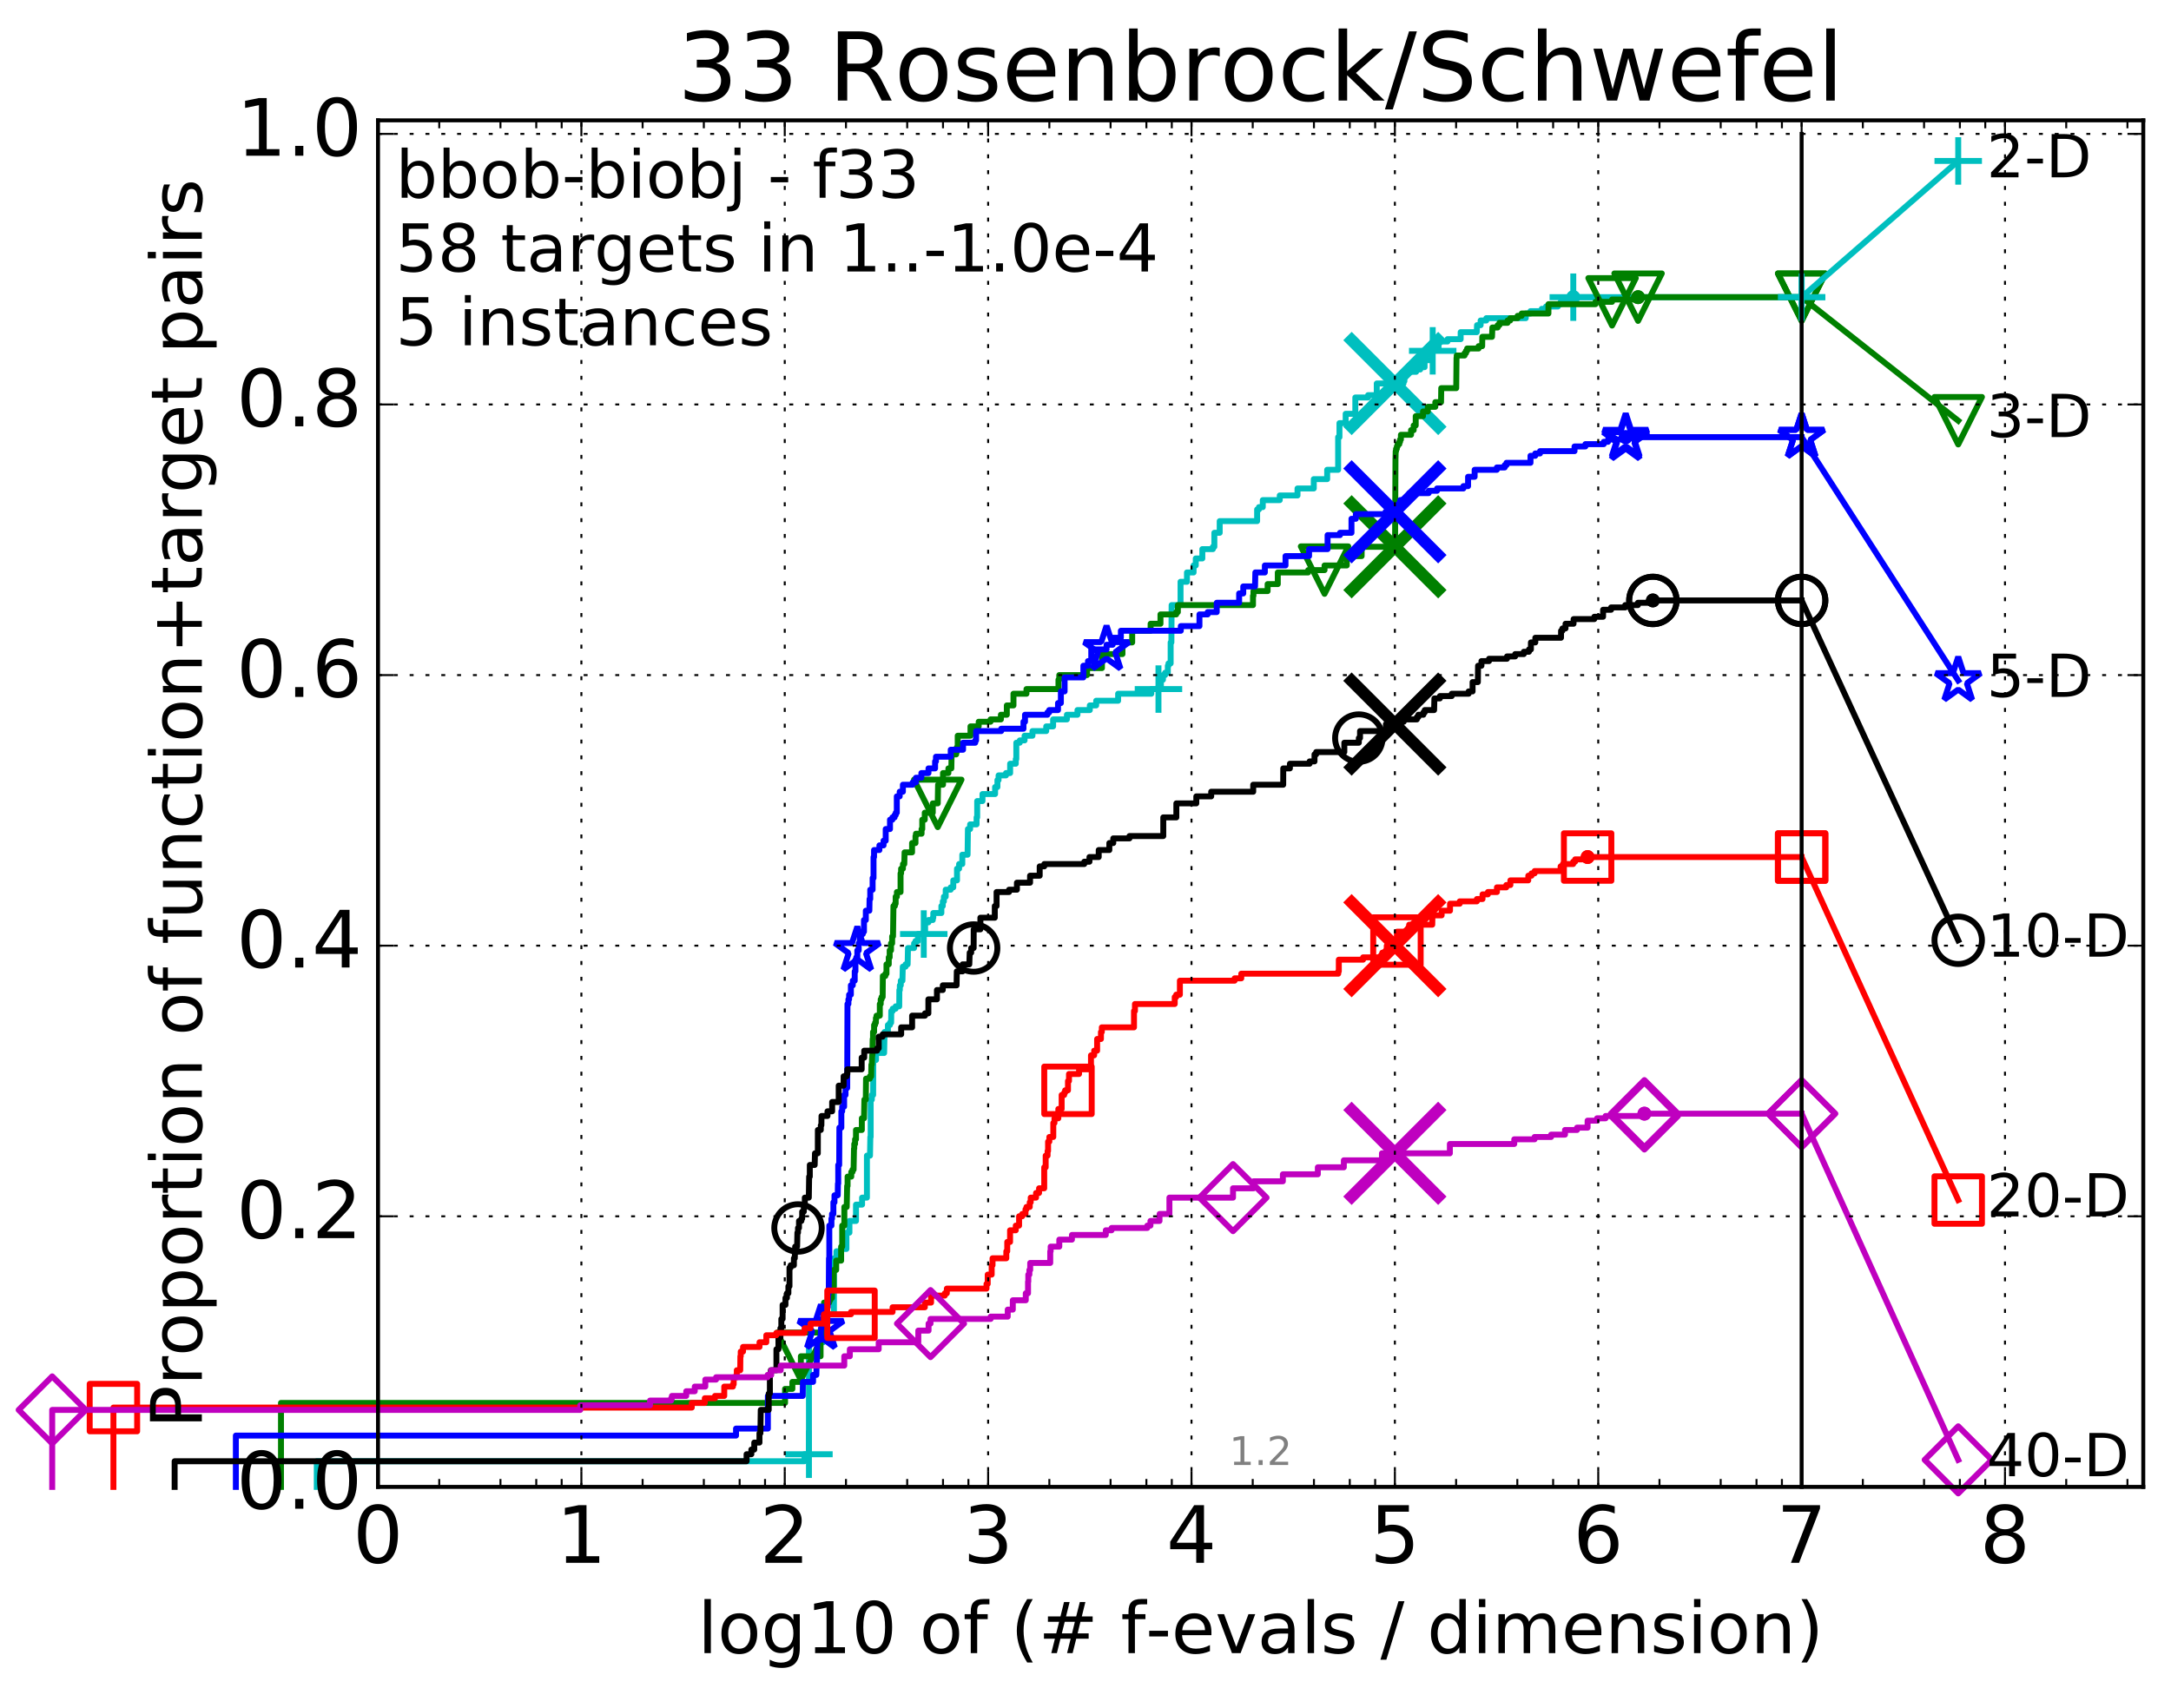 <?xml version="1.0" encoding="utf-8" standalone="no"?>
<!DOCTYPE svg PUBLIC "-//W3C//DTD SVG 1.1//EN"
  "http://www.w3.org/Graphics/SVG/1.1/DTD/svg11.dtd">
<!-- Created with matplotlib (http://matplotlib.org/) -->
<svg height="432pt" version="1.1" viewBox="0 0 549 432" width="549pt" xmlns="http://www.w3.org/2000/svg" xmlns:xlink="http://www.w3.org/1999/xlink">
 <defs>
  <style type="text/css">
*{stroke-linecap:butt;stroke-linejoin:round;stroke-miterlimit:100000;}
  </style>
 </defs>
 <g id="figure_1">
  <g id="patch_1">
   <path d="M 0 432.436 
L 549.192 432.436 
L 549.192 0 
L 0 0 
z
" style="fill:#ffffff;"/>
  </g>
  <g id="axes_1">
   <g id="patch_2">
    <path d="M 95.592 376.036 
L 541.992 376.036 
L 541.992 30.436 
L 95.592 30.436 
z
" style="fill:#ffffff;"/>
   </g>
   <g id="line2d_1">
    <defs>
     <path d="M 0 1.5 
C 0.398 1.5 0.779 1.342 1.061 1.061 
C 1.342 0.779 1.5 0.398 1.5 0 
C 1.5 -0.398 1.342 -0.779 1.061 -1.061 
C 0.779 -1.342 0.398 -1.5 0 -1.5 
C -0.398 -1.5 -0.779 -1.342 -1.061 -1.061 
C -1.342 -0.779 -1.5 -0.398 -1.5 0 
C -1.5 0.398 -1.342 0.779 -1.061 1.061 
C -0.779 1.342 -0.398 1.5 0 1.5 
z
" id="m2f2b583952" style="stroke:#00bfbf;stroke-width:0.5;"/>
    </defs>
    <g>
     <use style="fill:#00bfbf;stroke:#00bfbf;stroke-width:0.5;" x="397.851" xlink:href="#m2f2b583952" y="75.155"/>
     <use style="fill:#00bfbf;stroke:#00bfbf;stroke-width:0.5;" x="397.851" xlink:href="#m2f2b583952" y="75.155"/>
    </g>
   </g>
   <g id="line2d_2">
    <path d="M 80.11 376.036 
L 80.11 369.547 
L 203.433 369.547 
L 203.433 367.777 
L 204.565 367.777 
L 204.565 339.459 
L 208.165 339.459 
L 208.165 332.969 
L 209.293 332.969 
L 209.293 332.379 
L 210.884 332.379 
L 210.884 318.22 
L 211.515 318.22 
L 211.515 316.45 
L 212.726 316.45 
L 212.726 315.86 
L 214.042 315.86 
L 214.042 311.73 
L 214.806 311.73 
L 214.806 308.781 
L 216.462 308.781 
L 216.462 304.651 
L 218.003 304.651 
L 218.003 302.881 
L 219.225 302.881 
L 219.225 292.262 
L 220.004 292.262 
L 220.089 287.542 
L 220.174 287.542 
L 220.174 278.102 
L 220.467 278.102 
L 220.467 276.923 
L 220.798 276.923 
L 220.839 268.073 
L 221.525 268.073 
L 221.525 266.303 
L 223.574 266.303 
L 223.683 260.994 
L 224.532 260.994 
L 224.532 259.224 
L 225.047 259.224 
L 225.047 258.634 
L 225.351 258.634 
L 225.384 255.684 
L 225.749 255.684 
L 225.749 255.094 
L 226.493 255.094 
L 226.493 254.504 
L 227.397 254.504 
L 227.428 250.374 
L 227.55 250.374 
L 227.55 249.194 
L 227.791 249.194 
L 227.791 248.014 
L 228.207 248.014 
L 228.296 244.475 
L 228.989 244.475 
L 228.989 243.885 
L 229.523 243.885 
L 229.606 239.755 
L 231.157 239.755 
L 231.157 238.575 
L 231.515 238.575 
L 231.515 237.985 
L 232.142 237.985 
L 232.142 236.215 
L 233.6 236.215 
L 233.6 235.625 
L 233.945 235.625 
L 233.945 233.265 
L 234.794 233.265 
L 234.794 232.675 
L 235.886 232.675 
L 235.886 232.085 
L 236.011 232.085 
L 236.011 230.905 
L 238.055 230.905 
L 238.055 229.136 
L 238.412 229.136 
L 238.412 227.956 
L 238.69 227.956 
L 238.69 226.776 
L 239.146 226.776 
L 239.146 225.006 
L 240.41 225.006 
L 240.41 224.416 
L 241.066 224.416 
L 241.066 222.646 
L 242.007 222.646 
L 242.007 219.696 
L 242.54 219.696 
L 242.54 218.516 
L 243.347 218.516 
L 243.347 216.156 
L 244.683 216.156 
L 244.767 209.667 
L 245.322 209.667 
L 245.322 208.487 
L 246.959 208.487 
L 246.959 206.717 
L 247.111 206.717 
L 247.111 202.587 
L 248.448 202.587 
L 248.448 200.817 
L 251.638 200.817 
L 251.638 199.048 
L 252.228 199.048 
L 252.228 197.278 
L 252.518 197.278 
L 252.518 196.098 
L 254.392 196.098 
L 254.392 195.508 
L 255.443 195.508 
L 255.443 193.148 
L 256.868 193.148 
L 256.868 191.968 
L 257.006 191.968 
L 257.006 187.838 
L 257.882 187.838 
L 257.882 187.248 
L 259.097 187.248 
L 259.097 186.068 
L 261.089 186.068 
L 261.089 184.888 
L 264.569 184.888 
L 264.569 183.708 
L 266.31 183.708 
L 266.31 181.939 
L 269.796 181.939 
L 269.796 180.759 
L 272.468 180.759 
L 272.468 179.579 
L 275.593 179.579 
L 275.593 178.399 
L 277.201 178.399 
L 277.201 177.219 
L 282.75 177.219 
L 282.75 175.449 
L 291.138 175.449 
L 291.138 174.269 
L 292.952 174.269 
L 292.952 173.679 
L 293.565 173.679 
L 293.565 171.909 
L 294.089 171.909 
L 294.089 170.729 
L 294.624 170.729 
L 294.624 170.139 
L 295.32 170.139 
L 295.32 168.369 
L 295.487 168.369 
L 295.487 167.78 
L 296.031 167.78 
L 296.031 162.47 
L 296.221 162.47 
L 296.276 153.03 
L 298.533 153.03 
L 298.533 147.131 
L 300.159 147.131 
L 300.159 144.771 
L 301.831 144.771 
L 301.831 143.001 
L 302.384 143.001 
L 302.389 141.231 
L 304.046 141.231 
L 304.046 138.871 
L 306.711 138.871 
L 306.711 138.281 
L 307.083 138.281 
L 307.083 134.742 
L 308.437 134.742 
L 308.437 131.792 
L 317.9 131.792 
L 317.9 128.842 
L 318.364 128.842 
L 318.364 128.252 
L 319.33 128.252 
L 319.33 126.482 
L 323.624 126.482 
L 323.624 125.302 
L 328.113 125.302 
L 328.113 123.532 
L 332.229 123.532 
L 332.229 121.172 
L 335.614 121.172 
L 335.614 118.813 
L 338.387 118.813 
L 338.387 110.553 
L 338.722 110.553 
L 338.722 107.013 
L 340.291 107.013 
L 340.291 104.654 
L 342.734 104.654 
L 342.734 100.524 
L 345.96 100.524 
L 345.96 99.934 
L 348.153 99.934 
L 348.153 96.984 
L 354.924 96.984 
L 354.924 96.394 
L 355.138 96.394 
L 355.139 94.034 
L 358.112 94.034 
L 358.112 93.444 
L 359.149 93.444 
L 359.149 92.854 
L 360.247 92.854 
L 360.248 91.084 
L 362.183 91.084 
L 362.184 88.725 
L 362.3 88.725 
L 362.3 88.135 
L 363.779 88.135 
L 363.779 86.365 
L 366.05 86.365 
L 366.05 85.775 
L 369.37 85.775 
L 369.371 84.005 
L 373.442 84.005 
L 373.512 82.235 
L 374.419 82.235 
L 374.419 81.055 
L 375.856 81.055 
L 375.856 80.465 
L 385.834 80.465 
L 385.834 79.285 
L 387.019 79.285 
L 387.019 78.695 
L 389.875 78.695 
L 389.875 78.105 
L 390.96 78.105 
L 390.96 77.515 
L 393.969 77.515 
L 393.969 76.925 
L 394.67 76.925 
L 394.67 76.335 
L 395.026 76.335 
L 395.026 75.745 
L 397.851 75.745 
L 397.851 75.155 
L 455.592 75.155 
L 455.592 75.155 
" style="fill:none;stroke:#00bfbf;stroke-linecap:square;stroke-width:1.5;"/>
   </g>
   <g id="line2d_3">
    <defs>
     <path d="M -6 0 
L 6 0 
M 0 6 
L 0 -6 
" id="m31e76677ab" style="stroke:#00bfbf;stroke-width:1.5;"/>
    </defs>
    <g>
     <use style="fill:none;stroke:#00bfbf;stroke-width:1.5;" x="204.565" xlink:href="#m31e76677ab" y="367.777"/>
     <use style="fill:none;stroke:#00bfbf;stroke-width:1.5;" x="233.6" xlink:href="#m31e76677ab" y="236.215"/>
     <use style="fill:none;stroke:#00bfbf;stroke-width:1.5;" x="292.952" xlink:href="#m31e76677ab" y="174.269"/>
     <use style="fill:none;stroke:#00bfbf;stroke-width:1.5;" x="362.3" xlink:href="#m31e76677ab" y="88.725"/>
     <use style="fill:none;stroke:#00bfbf;stroke-width:1.5;" x="397.851" xlink:href="#m31e76677ab" y="75.155"/>
     <use style="fill:none;stroke:#00bfbf;stroke-width:1.5;" x="455.592" xlink:href="#m31e76677ab" y="75.155"/>
    </g>
   </g>
   <g id="line2d_4"/>
   <g id="line2d_5">
    <path clip-path="url(#p6ffefa6536)" d="M 352.747 96.984 
" style="fill:none;stroke:#00bfbf;stroke-linecap:square;"/>
    <defs>
     <path d="M -12 12 
L 12 -12 
M -12 -12 
L 12 12 
" id="m7652da9f41" style="stroke:#00bfbf;stroke-width:3.0;"/>
    </defs>
    <g clip-path="url(#p6ffefa6536)">
     <use style="fill:#00bfbf;stroke:#00bfbf;stroke-width:3.0;" x="352.747" xlink:href="#m7652da9f41" y="96.984"/>
    </g>
   </g>
   <g id="line2d_6">
    <defs>
     <path d="M 0 1.5 
C 0.398 1.5 0.779 1.342 1.061 1.061 
C 1.342 0.779 1.5 0.398 1.5 0 
C 1.5 -0.398 1.342 -0.779 1.061 -1.061 
C 0.779 -1.342 0.398 -1.5 0 -1.5 
C -0.398 -1.5 -0.779 -1.342 -1.061 -1.061 
C -1.342 -0.779 -1.5 -0.398 -1.5 0 
C -1.5 0.398 -1.342 0.779 -1.061 1.061 
C -0.779 1.342 -0.398 1.5 0 1.5 
z
" id="m675fa3df17" style="stroke:#008000;stroke-width:0.5;"/>
    </defs>
    <g>
     <use style="fill:#008000;stroke:#008000;stroke-width:0.5;" x="414.232" xlink:href="#m675fa3df17" y="75.155"/>
     <use style="fill:#008000;stroke:#008000;stroke-width:0.5;" x="414.232" xlink:href="#m675fa3df17" y="75.155"/>
    </g>
   </g>
   <g id="line2d_7">
    <path d="M 71.054 376.036 
L 71.054 354.798 
L 198.523 354.798 
L 198.523 351.258 
L 200.374 351.258 
L 200.374 349.488 
L 202.521 349.488 
L 202.521 342.998 
L 207.505 342.998 
L 207.505 337.099 
L 208.381 337.099 
L 208.381 329.429 
L 209.679 329.429 
L 209.679 328.839 
L 209.947 328.839 
L 209.947 328.249 
L 210.388 328.249 
L 210.388 325.299 
L 210.82 325.299 
L 210.82 321.17 
L 211.453 321.17 
L 211.453 318.81 
L 212.706 318.81 
L 212.706 315.27 
L 212.98 315.27 
L 212.98 309.96 
L 213.517 309.96 
L 213.517 305.241 
L 214.116 305.241 
L 214.226 299.931 
L 214.336 299.931 
L 214.336 297.571 
L 215.267 297.571 
L 215.267 296.391 
L 215.58 296.391 
L 215.58 295.801 
L 215.855 295.801 
L 215.957 290.492 
L 216.025 290.492 
L 216.025 289.312 
L 216.228 289.312 
L 216.228 288.132 
L 216.462 288.132 
L 216.462 285.772 
L 217.94 285.772 
L 217.94 282.822 
L 218.493 282.822 
L 218.584 278.102 
L 218.944 278.102 
L 219.003 272.793 
L 219.961 272.793 
L 219.961 272.203 
L 220.3 272.203 
L 220.356 269.253 
L 220.467 269.253 
L 220.55 266.893 
L 220.606 266.893 
L 220.688 262.763 
L 220.771 262.763 
L 220.771 260.994 
L 221.043 260.994 
L 221.043 259.224 
L 221.285 259.224 
L 221.285 258.634 
L 221.499 258.634 
L 221.499 257.454 
L 221.657 257.454 
L 221.657 256.864 
L 222.485 256.864 
L 222.485 253.914 
L 222.712 253.914 
L 222.712 252.734 
L 222.937 252.734 
L 222.937 252.144 
L 223.209 252.144 
L 223.258 246.834 
L 223.886 246.834 
L 223.886 246.245 
L 224.171 246.245 
L 224.171 243.885 
L 224.751 243.885 
L 224.751 242.115 
L 224.979 242.115 
L 224.979 240.345 
L 225.317 240.345 
L 225.317 238.575 
L 225.606 238.575 
L 225.606 236.805 
L 225.826 236.805 
L 225.935 229.136 
L 226.301 229.136 
L 226.301 228.546 
L 226.493 228.546 
L 226.493 226.776 
L 226.809 226.776 
L 226.809 225.596 
L 227.731 225.596 
L 227.731 220.876 
L 227.871 220.876 
L 227.871 219.696 
L 228.325 219.696 
L 228.344 218.516 
L 228.674 218.516 
L 228.751 215.566 
L 230.643 215.566 
L 230.643 213.207 
L 231.507 213.207 
L 231.507 211.437 
L 231.625 211.437 
L 231.625 210.847 
L 233.045 210.847 
L 233.045 209.667 
L 233.219 209.667 
L 233.219 207.307 
L 233.853 207.307 
L 233.853 205.537 
L 235.879 205.537 
L 235.879 203.177 
L 237.139 203.177 
L 237.218 198.458 
L 238.468 198.458 
L 238.468 195.508 
L 239.828 195.508 
L 239.828 194.328 
L 240.574 194.328 
L 240.642 190.788 
L 241.794 190.788 
L 241.794 190.198 
L 241.953 190.198 
L 241.953 189.018 
L 242.186 189.018 
L 242.186 186.068 
L 245.418 186.068 
L 245.418 183.708 
L 247.491 183.708 
L 247.491 182.529 
L 250.487 182.529 
L 250.487 181.939 
L 253.109 181.939 
L 253.109 180.759 
L 254.604 180.759 
L 254.604 178.399 
L 256.286 178.399 
L 256.286 175.449 
L 259.574 175.449 
L 259.574 174.269 
L 267.663 174.269 
L 267.663 171.909 
L 267.867 171.909 
L 267.867 170.729 
L 274.894 170.729 
L 274.894 168.959 
L 278.658 168.959 
L 278.658 165.42 
L 283.848 165.42 
L 283.848 162.47 
L 286.308 162.47 
L 286.308 159.52 
L 290.966 159.52 
L 290.966 157.75 
L 293.458 157.75 
L 293.458 155.39 
L 297.439 155.39 
L 297.439 154.8 
L 297.856 154.8 
L 297.856 153.03 
L 316.855 153.03 
L 316.855 150.671 
L 316.97 150.671 
L 316.97 149.491 
L 320.553 149.491 
L 320.553 147.721 
L 323.128 147.721 
L 323.128 144.771 
L 330.806 144.771 
L 330.806 144.181 
L 334.951 144.181 
L 334.951 143.001 
L 340.574 143.001 
L 340.574 140.641 
L 344.328 140.641 
L 344.328 138.871 
L 344.45 138.871 
L 344.45 138.281 
L 352.78 138.281 
L 352.89 115.863 
L 352.899 115.863 
L 352.943 114.093 
L 353.039 114.093 
L 353.039 113.503 
L 353.233 113.503 
L 353.233 112.913 
L 353.417 112.913 
L 353.417 112.323 
L 353.856 112.323 
L 353.856 111.733 
L 354.051 111.733 
L 354.051 111.143 
L 354.261 111.143 
L 354.262 109.963 
L 356.825 109.963 
L 356.825 108.783 
L 357.487 108.783 
L 357.487 107.603 
L 358.003 107.603 
L 358.003 105.243 
L 359.848 105.243 
L 359.848 104.064 
L 361.055 104.064 
L 361.055 102.884 
L 362.959 102.884 
L 362.959 101.704 
L 364.411 101.704 
L 364.461 98.164 
L 368.246 98.164 
L 368.325 90.494 
L 368.373 90.494 
L 368.373 89.904 
L 370.359 89.904 
L 370.359 89.315 
L 370.722 89.315 
L 370.722 88.725 
L 371.009 88.725 
L 371.009 88.135 
L 373.911 88.135 
L 373.911 87.545 
L 374.812 87.545 
L 374.843 85.185 
L 377.294 85.185 
L 377.395 82.825 
L 378.726 82.825 
L 378.726 82.235 
L 379.175 82.235 
L 379.175 81.645 
L 381.228 81.645 
L 381.228 81.055 
L 381.903 81.055 
L 381.903 80.465 
L 383.77 80.465 
L 383.77 79.875 
L 384.799 79.875 
L 384.799 79.285 
L 391.562 79.285 
L 391.577 76.925 
L 403.468 76.925 
L 403.468 76.335 
L 407.659 76.335 
L 407.659 75.745 
L 414.232 75.745 
L 414.232 75.155 
L 455.592 75.155 
L 455.592 75.155 
" style="fill:none;stroke:#008000;stroke-linecap:square;stroke-width:1.5;"/>
   </g>
   <g id="line2d_8">
    <defs>
     <path d="M -0 6 
L 6 -6 
L -6 -6 
z
" id="mb16f5de948" style="stroke:#008000;stroke-linejoin:miter;stroke-width:1.5;"/>
    </defs>
    <g>
     <use style="fill:none;stroke:#008000;stroke-linejoin:miter;stroke-width:1.5;" x="202.521" xlink:href="#mb16f5de948" y="342.998"/>
     <use style="fill:none;stroke:#008000;stroke-linejoin:miter;stroke-width:1.5;" x="237.139" xlink:href="#mb16f5de948" y="203.177"/>
     <use style="fill:none;stroke:#008000;stroke-linejoin:miter;stroke-width:1.5;" x="334.951" xlink:href="#mb16f5de948" y="144.181"/>
     <use style="fill:none;stroke:#008000;stroke-linejoin:miter;stroke-width:1.5;" x="407.659" xlink:href="#mb16f5de948" y="76.335"/>
     <use style="fill:none;stroke:#008000;stroke-linejoin:miter;stroke-width:1.5;" x="414.232" xlink:href="#mb16f5de948" y="75.155"/>
     <use style="fill:none;stroke:#008000;stroke-linejoin:miter;stroke-width:1.5;" x="455.592" xlink:href="#mb16f5de948" y="75.155"/>
    </g>
   </g>
   <g id="line2d_9"/>
   <g id="line2d_10">
    <path clip-path="url(#p6ffefa6536)" d="M 352.743 138.281 
" style="fill:none;stroke:#008000;stroke-linecap:square;"/>
    <defs>
     <path d="M -12 12 
L 12 -12 
M -12 -12 
L 12 12 
" id="md851de5564" style="stroke:#008000;stroke-width:3.0;"/>
    </defs>
    <g clip-path="url(#p6ffefa6536)">
     <use style="fill:#008000;stroke:#008000;stroke-width:3.0;" x="352.743" xlink:href="#md851de5564" y="138.281"/>
    </g>
   </g>
   <g id="line2d_11">
    <defs>
     <path d="M 0 1.5 
C 0.398 1.5 0.779 1.342 1.061 1.061 
C 1.342 0.779 1.5 0.398 1.5 0 
C 1.5 -0.398 1.342 -0.779 1.061 -1.061 
C 0.779 -1.342 0.398 -1.5 0 -1.5 
C -0.398 -1.5 -0.779 -1.342 -1.061 -1.061 
C -1.342 -0.779 -1.5 -0.398 -1.5 0 
C -1.5 0.398 -1.342 0.779 -1.061 1.061 
C -0.779 1.342 -0.398 1.5 0 1.5 
z
" id="mf9ff2cd19b" style="stroke:#0000ff;stroke-width:0.5;"/>
    </defs>
    <g>
     <use style="fill:#0000ff;stroke:#0000ff;stroke-width:0.5;" x="411.106" xlink:href="#mf9ff2cd19b" y="110.553"/>
     <use style="fill:#0000ff;stroke:#0000ff;stroke-width:0.5;" x="411.106" xlink:href="#mf9ff2cd19b" y="110.553"/>
    </g>
   </g>
   <g id="line2d_12">
    <path d="M 59.645 376.036 
L 59.645 363.057 
L 186.128 363.057 
L 186.128 361.287 
L 194.179 361.287 
L 194.179 353.028 
L 203 353.028 
L 203.036 349.488 
L 205.61 349.488 
L 205.61 347.718 
L 206.438 347.718 
L 206.531 344.178 
L 206.593 344.178 
L 206.655 338.869 
L 207.535 338.869 
L 207.594 335.919 
L 207.83 335.919 
L 207.83 333.559 
L 208.266 333.559 
L 208.266 331.789 
L 209.086 331.789 
L 209.086 330.609 
L 209.334 330.609 
L 209.389 327.069 
L 209.579 327.069 
L 209.634 318.22 
L 209.715 318.22 
L 209.715 309.96 
L 210.248 309.96 
L 210.248 308.191 
L 210.405 308.191 
L 210.405 307.011 
L 210.743 307.011 
L 210.743 304.061 
L 211.024 304.061 
L 211.024 302.291 
L 211.848 302.291 
L 211.897 299.341 
L 211.971 299.341 
L 211.971 294.621 
L 212.213 294.621 
L 212.261 285.182 
L 212.761 285.182 
L 212.761 281.052 
L 212.972 281.052 
L 212.972 279.872 
L 213.456 279.872 
L 213.456 276.923 
L 213.818 276.923 
L 213.818 275.153 
L 214.241 275.153 
L 214.307 253.914 
L 214.547 253.914 
L 214.547 252.734 
L 214.72 252.734 
L 214.72 251.554 
L 215.168 251.554 
L 215.168 249.194 
L 215.649 249.194 
L 215.649 248.014 
L 216.14 248.014 
L 216.14 245.655 
L 216.322 245.655 
L 216.322 242.705 
L 216.541 242.705 
L 216.541 242.115 
L 216.798 242.115 
L 216.798 240.345 
L 217.149 240.345 
L 217.149 238.575 
L 217.418 238.575 
L 217.418 236.215 
L 218.188 236.215 
L 218.188 235.625 
L 218.481 235.625 
L 218.481 232.675 
L 218.95 232.675 
L 218.95 230.316 
L 219.842 230.316 
L 219.893 227.366 
L 220.064 227.366 
L 220.064 225.006 
L 220.666 225.006 
L 220.666 222.056 
L 220.896 222.056 
L 220.896 216.746 
L 221.027 216.746 
L 221.027 214.977 
L 222.383 214.977 
L 222.383 213.797 
L 223.429 213.797 
L 223.429 212.617 
L 223.977 212.617 
L 223.977 209.667 
L 225.061 209.667 
L 225.061 207.307 
L 225.663 207.307 
L 225.663 206.717 
L 226.224 206.717 
L 226.224 206.127 
L 226.519 206.127 
L 226.519 205.537 
L 226.784 205.537 
L 226.784 201.407 
L 227.513 201.407 
L 227.513 200.227 
L 228.325 200.227 
L 228.325 198.458 
L 230.787 198.458 
L 230.787 197.868 
L 231.622 197.868 
L 231.622 196.688 
L 232.995 196.688 
L 232.995 195.508 
L 234.794 195.508 
L 234.794 194.328 
L 236.46 194.328 
L 236.46 192.558 
L 236.686 192.558 
L 236.686 191.378 
L 240.42 191.378 
L 240.42 189.608 
L 243.535 189.608 
L 243.535 187.838 
L 246.612 187.838 
L 246.612 187.248 
L 246.834 187.248 
L 246.834 184.888 
L 253.185 184.888 
L 253.185 184.298 
L 258.814 184.298 
L 258.814 182.529 
L 259.203 182.529 
L 259.203 180.759 
L 264.878 180.759 
L 264.878 180.169 
L 265.323 180.169 
L 265.323 179.579 
L 267.549 179.579 
L 267.549 177.809 
L 268.272 177.809 
L 268.272 174.859 
L 269.218 174.859 
L 269.218 171.319 
L 273.962 171.319 
L 273.962 168.369 
L 275.13 168.369 
L 275.13 167.19 
L 275.958 167.19 
L 275.958 164.24 
L 279.826 164.24 
L 279.826 163.06 
L 281.366 163.06 
L 281.366 161.29 
L 283.445 161.29 
L 283.445 159.52 
L 298.601 159.52 
L 298.601 158.34 
L 303.315 158.34 
L 303.315 155.39 
L 305.397 155.39 
L 305.397 154.8 
L 307.687 154.8 
L 307.687 152.44 
L 313.353 152.44 
L 313.353 150.081 
L 314.394 150.081 
L 314.394 148.311 
L 317.373 148.311 
L 317.45 144.771 
L 319.855 144.771 
L 319.855 143.001 
L 325.079 143.001 
L 325.079 140.641 
L 331.037 140.641 
L 331.037 138.871 
L 335.719 138.871 
L 335.719 135.332 
L 338.856 135.332 
L 338.856 134.742 
L 341.759 134.742 
L 341.759 131.202 
L 342.868 131.202 
L 342.868 130.022 
L 350.374 130.022 
L 350.374 129.432 
L 353.722 129.432 
L 353.722 128.252 
L 354.074 128.252 
L 354.074 126.482 
L 356.274 126.482 
L 356.274 125.892 
L 356.387 125.892 
L 356.387 124.712 
L 361.295 124.712 
L 361.295 124.122 
L 363.399 124.122 
L 363.399 123.532 
L 370.059 123.532 
L 370.059 122.942 
L 371.244 122.942 
L 371.244 120.583 
L 372.906 120.583 
L 372.906 118.813 
L 378.519 118.813 
L 378.519 118.223 
L 380.507 118.223 
L 380.507 117.633 
L 380.956 117.633 
L 380.956 117.043 
L 387.031 117.043 
L 387.031 115.273 
L 388.233 115.273 
L 388.233 114.683 
L 389.44 114.683 
L 389.44 114.093 
L 398.164 114.093 
L 398.164 112.913 
L 400.911 112.913 
L 400.911 112.323 
L 405.56 112.323 
L 405.56 111.733 
L 406.643 111.733 
L 406.643 111.143 
L 411.106 111.143 
L 411.106 110.553 
L 455.592 110.553 
L 455.592 110.553 
" style="fill:none;stroke:#0000ff;stroke-linecap:square;stroke-width:1.5;"/>
   </g>
   <g id="line2d_13">
    <defs>
     <path d="M 0 -6 
L -1.347 -1.854 
L -5.706 -1.854 
L -2.18 0.708 
L -3.527 4.854 
L -0 2.292 
L 3.527 4.854 
L 2.18 0.708 
L 5.706 -1.854 
L 1.347 -1.854 
z
" id="ma242c40158" style="stroke:#0000ff;stroke-linejoin:bevel;stroke-width:1.5;"/>
    </defs>
    <g>
     <use style="fill:none;stroke:#0000ff;stroke-linejoin:bevel;stroke-width:1.5;" x="207.594" xlink:href="#ma242c40158" y="335.919"/>
     <use style="fill:none;stroke:#0000ff;stroke-linejoin:bevel;stroke-width:1.5;" x="216.798" xlink:href="#ma242c40158" y="240.345"/>
     <use style="fill:none;stroke:#0000ff;stroke-linejoin:bevel;stroke-width:1.5;" x="279.826" xlink:href="#ma242c40158" y="164.24"/>
     <use style="fill:none;stroke:#0000ff;stroke-linejoin:bevel;stroke-width:1.5;" x="411.106" xlink:href="#ma242c40158" y="111.143"/>
     <use style="fill:none;stroke:#0000ff;stroke-linejoin:bevel;stroke-width:1.5;" x="411.106" xlink:href="#ma242c40158" y="110.553"/>
     <use style="fill:none;stroke:#0000ff;stroke-linejoin:bevel;stroke-width:1.5;" x="455.592" xlink:href="#ma242c40158" y="110.553"/>
    </g>
   </g>
   <g id="line2d_14"/>
   <g id="line2d_15">
    <path clip-path="url(#p6ffefa6536)" d="M 352.74 129.432 
" style="fill:none;stroke:#0000ff;stroke-linecap:square;"/>
    <defs>
     <path d="M -12 12 
L 12 -12 
M -12 -12 
L 12 12 
" id="m03efac1aa9" style="stroke:#0000ff;stroke-width:3.0;"/>
    </defs>
    <g clip-path="url(#p6ffefa6536)">
     <use style="fill:#0000ff;stroke:#0000ff;stroke-width:3.0;" x="352.74" xlink:href="#m03efac1aa9" y="129.432"/>
    </g>
   </g>
   <g id="line2d_16">
    <defs>
     <path d="M 0 1.5 
C 0.398 1.5 0.779 1.342 1.061 1.061 
C 1.342 0.779 1.5 0.398 1.5 0 
C 1.5 -0.398 1.342 -0.779 1.061 -1.061 
C 0.779 -1.342 0.398 -1.5 0 -1.5 
C -0.398 -1.5 -0.779 -1.342 -1.061 -1.061 
C -1.342 -0.779 -1.5 -0.398 -1.5 0 
C -1.5 0.398 -1.342 0.779 -1.061 1.061 
C -0.779 1.342 -0.398 1.5 0 1.5 
z
" id="m18524da818" style="stroke:#000000;stroke-width:0.5;"/>
    </defs>
    <g>
     <use style="stroke:#000000;stroke-width:0.5;" x="417.977" xlink:href="#m18524da818" y="151.851"/>
     <use style="stroke:#000000;stroke-width:0.5;" x="417.977" xlink:href="#m18524da818" y="151.851"/>
    </g>
   </g>
   <g id="line2d_17">
    <path d="M 44.163 376.036 
L 44.163 369.547 
L 188.793 369.547 
L 188.793 367.777 
L 189.999 367.777 
L 189.999 366.597 
L 190.736 366.597 
L 190.736 364.827 
L 192.053 364.827 
L 192.053 362.467 
L 192.29 362.467 
L 192.378 356.567 
L 194.394 356.567 
L 194.394 352.438 
L 194.687 352.438 
L 194.687 347.718 
L 194.924 347.718 
L 194.924 346.538 
L 196.342 346.538 
L 196.342 341.228 
L 196.852 341.228 
L 196.852 338.279 
L 197.35 338.279 
L 197.35 335.919 
L 197.584 335.919 
L 197.584 333.559 
L 197.906 333.559 
L 197.906 330.019 
L 198.627 330.019 
L 198.627 328.249 
L 199 328.249 
L 199 327.069 
L 199.368 327.069 
L 199.368 325.299 
L 199.645 325.299 
L 199.645 320.58 
L 199.939 320.58 
L 199.939 319.99 
L 200.76 319.99 
L 200.76 318.22 
L 200.98 318.22 
L 201.08 315.27 
L 201.57 315.27 
L 201.648 311.73 
L 201.802 311.73 
L 201.802 310.55 
L 202.051 310.55 
L 202.051 308.781 
L 202.651 308.781 
L 202.651 308.191 
L 202.854 308.191 
L 202.854 306.421 
L 203.271 306.421 
L 203.271 304.651 
L 203.522 304.651 
L 203.522 302.881 
L 204.531 302.881 
L 204.616 297.571 
L 204.785 297.571 
L 204.785 294.621 
L 206.012 294.621 
L 206.091 291.672 
L 206.809 291.672 
L 206.825 285.772 
L 207.564 285.772 
L 207.564 284.592 
L 207.712 284.592 
L 207.742 282.232 
L 209.251 282.232 
L 209.251 281.052 
L 210.431 281.052 
L 210.431 278.692 
L 212.092 278.692 
L 212.092 274.563 
L 213.33 274.563 
L 213.33 272.203 
L 214.119 272.203 
L 214.119 271.613 
L 214.274 271.613 
L 214.274 270.433 
L 217.9 270.433 
L 217.9 267.483 
L 218.545 267.483 
L 218.545 265.713 
L 221.802 265.713 
L 221.802 265.123 
L 222.214 265.123 
L 222.214 262.173 
L 223.194 262.173 
L 223.194 261.584 
L 227.887 261.584 
L 227.887 259.814 
L 230.655 259.814 
L 230.655 256.864 
L 233.913 256.864 
L 233.913 256.274 
L 234.768 256.274 
L 234.768 252.734 
L 236.935 252.734 
L 236.935 250.374 
L 238.412 250.374 
L 238.412 249.194 
L 241.898 249.194 
L 241.959 245.655 
L 243.422 245.655 
L 243.422 243.885 
L 245.116 243.885 
L 245.218 240.935 
L 245.597 240.935 
L 245.597 239.755 
L 246.216 239.755 
L 246.229 235.035 
L 247.92 235.035 
L 247.92 232.085 
L 251.563 232.085 
L 251.563 229.136 
L 252.014 229.136 
L 252.014 225.596 
L 255.17 225.596 
L 255.17 225.006 
L 257.158 225.006 
L 257.158 223.236 
L 260.481 223.236 
L 260.481 221.466 
L 262.917 221.466 
L 262.917 219.106 
L 264.078 219.106 
L 264.078 218.516 
L 274.191 218.516 
L 274.191 217.926 
L 275.501 217.926 
L 275.501 216.746 
L 277.842 216.746 
L 277.842 214.977 
L 280.53 214.977 
L 280.53 213.207 
L 281.522 213.207 
L 281.522 212.027 
L 285.622 212.027 
L 285.622 211.437 
L 294.168 211.437 
L 294.168 206.717 
L 297.473 206.717 
L 297.473 203.177 
L 302.52 203.177 
L 302.52 201.407 
L 306.287 201.407 
L 306.287 200.227 
L 316.91 200.227 
L 316.91 198.458 
L 324.496 198.458 
L 324.51 194.328 
L 326.189 194.328 
L 326.189 193.148 
L 331.173 193.148 
L 331.173 192.558 
L 332.412 192.558 
L 332.412 190.788 
L 332.827 190.788 
L 332.827 190.198 
L 339.952 190.198 
L 339.952 187.838 
L 343.619 187.838 
L 343.619 186.658 
L 343.924 186.658 
L 343.924 184.888 
L 350.471 184.888 
L 350.471 183.119 
L 354.304 183.119 
L 354.304 182.529 
L 354.979 182.529 
L 354.979 181.939 
L 358.293 181.939 
L 358.293 181.349 
L 358.677 181.349 
L 358.677 180.759 
L 359.944 180.759 
L 359.944 180.169 
L 360.293 180.169 
L 360.293 179.579 
L 362.655 179.579 
L 362.729 176.629 
L 364.122 176.629 
L 364.122 176.039 
L 367.114 176.039 
L 367.114 175.449 
L 371.386 175.449 
L 371.386 174.859 
L 372.385 174.859 
L 372.385 172.499 
L 373.723 172.499 
L 373.769 168.369 
L 374.629 168.369 
L 374.629 167.19 
L 376.545 167.19 
L 376.545 166.6 
L 381.091 166.6 
L 381.091 166.01 
L 383.155 166.01 
L 383.155 165.42 
L 385.34 165.42 
L 385.34 164.83 
L 386.647 164.83 
L 386.647 164.24 
L 387.135 164.24 
L 387.135 162.47 
L 388.249 162.47 
L 388.249 161.29 
L 394.746 161.29 
L 394.764 159.52 
L 395.104 159.52 
L 395.104 158.93 
L 395.89 158.93 
L 395.89 157.75 
L 397.916 157.75 
L 397.931 156.57 
L 403.171 156.57 
L 403.171 155.98 
L 405.381 155.98 
L 405.392 154.21 
L 407.412 154.21 
L 407.412 153.62 
L 410.975 153.62 
L 410.975 153.03 
L 414.191 153.03 
L 414.191 152.44 
L 417.977 152.44 
L 417.977 151.851 
L 455.592 151.851 
L 455.592 151.851 
" style="fill:none;stroke:#000000;stroke-linecap:square;stroke-width:1.5;"/>
   </g>
   <g id="line2d_18">
    <defs>
     <path d="M 0 6 
C 1.591 6 3.117 5.368 4.243 4.243 
C 5.368 3.117 6 1.591 6 0 
C 6 -1.591 5.368 -3.117 4.243 -4.243 
C 3.117 -5.368 1.591 -6 0 -6 
C -1.591 -6 -3.117 -5.368 -4.243 -4.243 
C -5.368 -3.117 -6 -1.591 -6 0 
C -6 1.591 -5.368 3.117 -4.243 4.243 
C -3.117 5.368 -1.591 6 0 6 
z
" id="m1c73970feb" style="stroke:#000000;stroke-width:1.5;"/>
    </defs>
    <g>
     <use style="fill:none;stroke:#000000;stroke-width:1.5;" x="201.802" xlink:href="#m1c73970feb" y="310.55"/>
     <use style="fill:none;stroke:#000000;stroke-width:1.5;" x="246.216" xlink:href="#m1c73970feb" y="239.755"/>
     <use style="fill:none;stroke:#000000;stroke-width:1.5;" x="343.619" xlink:href="#m1c73970feb" y="186.658"/>
     <use style="fill:none;stroke:#000000;stroke-width:1.5;" x="417.977" xlink:href="#m1c73970feb" y="151.851"/>
     <use style="fill:none;stroke:#000000;stroke-width:1.5;" x="417.977" xlink:href="#m1c73970feb" y="151.851"/>
     <use style="fill:none;stroke:#000000;stroke-width:1.5;" x="455.592" xlink:href="#m1c73970feb" y="151.851"/>
    </g>
   </g>
   <g id="line2d_19"/>
   <g id="line2d_20">
    <path clip-path="url(#p6ffefa6536)" d="M 352.737 183.119 
" style="fill:none;stroke:#000000;stroke-linecap:square;"/>
    <defs>
     <path d="M -12 12 
L 12 -12 
M -12 -12 
L 12 12 
" id="mf79c10a8d6" style="stroke:#000000;stroke-width:3.0;"/>
    </defs>
    <g clip-path="url(#p6ffefa6536)">
     <use style="stroke:#000000;stroke-width:3.0;" x="352.737" xlink:href="#mf79c10a8d6" y="183.119"/>
    </g>
   </g>
   <g id="line2d_21">
    <defs>
     <path d="M 0 1.5 
C 0.398 1.5 0.779 1.342 1.061 1.061 
C 1.342 0.779 1.5 0.398 1.5 0 
C 1.5 -0.398 1.342 -0.779 1.061 -1.061 
C 0.779 -1.342 0.398 -1.5 0 -1.5 
C -0.398 -1.5 -0.779 -1.342 -1.061 -1.061 
C -1.342 -0.779 -1.5 -0.398 -1.5 0 
C -1.5 0.398 -1.342 0.779 -1.061 1.061 
C -0.779 1.342 -0.398 1.5 0 1.5 
z
" id="m4ad1dfc037" style="stroke:#ff0000;stroke-width:0.5;"/>
    </defs>
    <g>
     <use style="fill:#ff0000;stroke:#ff0000;stroke-width:0.5;" x="401.478" xlink:href="#m4ad1dfc037" y="216.746"/>
     <use style="fill:#ff0000;stroke:#ff0000;stroke-width:0.5;" x="401.478" xlink:href="#m4ad1dfc037" y="216.746"/>
    </g>
   </g>
   <g id="line2d_22">
    <path d="M 28.682 376.036 
L 28.682 355.978 
L 174.937 355.978 
L 174.937 354.798 
L 178.233 354.798 
L 178.233 353.618 
L 180.812 353.618 
L 180.812 353.028 
L 183.145 353.028 
L 183.145 350.668 
L 185.338 350.668 
L 185.338 350.078 
L 185.538 350.078 
L 185.538 348.308 
L 186.321 348.308 
L 186.321 346.538 
L 187.188 346.538 
L 187.225 342.998 
L 187.317 342.998 
L 187.317 341.818 
L 187.898 341.818 
L 187.898 340.639 
L 192.068 340.639 
L 192.068 339.459 
L 193.784 339.459 
L 193.784 337.689 
L 196.306 337.689 
L 196.306 337.099 
L 203.46 337.099 
L 203.46 335.919 
L 204.961 335.919 
L 204.961 334.739 
L 208.352 334.739 
L 208.352 332.379 
L 215.2 332.379 
L 215.2 331.789 
L 225.716 331.789 
L 225.716 330.609 
L 233.872 330.609 
L 233.872 329.429 
L 235.447 329.429 
L 235.447 327.659 
L 238.921 327.659 
L 238.921 327.069 
L 239.435 327.069 
L 239.435 325.889 
L 249.467 325.889 
L 249.467 324.71 
L 249.773 324.71 
L 249.773 322.35 
L 250.775 322.35 
L 250.775 319.99 
L 250.989 319.99 
L 250.989 318.22 
L 254.475 318.22 
L 254.475 316.45 
L 254.711 316.45 
L 254.711 314.09 
L 255.425 314.09 
L 255.425 311.14 
L 256.867 311.14 
L 256.867 309.96 
L 257.707 309.96 
L 257.707 307.601 
L 258.491 307.601 
L 258.491 307.011 
L 259.326 307.011 
L 259.326 305.831 
L 259.572 305.831 
L 259.572 305.241 
L 260.403 305.241 
L 260.403 304.061 
L 260.647 304.061 
L 260.647 302.881 
L 261.996 302.881 
L 261.996 301.701 
L 262.757 301.701 
L 262.757 300.521 
L 264.06 300.521 
L 264.06 295.211 
L 264.429 295.211 
L 264.429 292.262 
L 264.915 292.262 
L 264.915 291.082 
L 265.036 291.082 
L 265.036 288.722 
L 265.358 288.722 
L 265.358 287.542 
L 266.355 287.542 
L 266.355 284.002 
L 266.652 284.002 
L 266.652 282.822 
L 267.629 282.822 
L 267.629 280.462 
L 268.469 280.462 
L 268.469 276.923 
L 269.109 276.923 
L 269.109 276.333 
L 269.35 276.333 
L 269.35 275.743 
L 270.07 275.743 
L 270.07 273.383 
L 270.329 273.383 
L 270.329 271.613 
L 272.873 271.613 
L 272.873 270.433 
L 275.888 270.433 
L 275.888 266.893 
L 276.691 266.893 
L 276.691 265.713 
L 277.438 265.713 
L 277.438 262.763 
L 278.405 262.763 
L 278.405 260.994 
L 278.627 260.994 
L 278.627 259.814 
L 286.763 259.814 
L 286.763 255.684 
L 287.007 255.684 
L 287.007 253.914 
L 297.063 253.914 
L 297.063 252.144 
L 297.441 252.144 
L 297.441 251.554 
L 298.369 251.554 
L 298.369 248.014 
L 312.211 248.014 
L 312.211 247.424 
L 313.894 247.424 
L 313.894 246.245 
L 338.413 246.245 
L 338.413 245.655 
L 338.559 245.655 
L 338.559 242.705 
L 344.699 242.705 
L 344.699 242.115 
L 349.547 242.115 
L 349.547 240.935 
L 350.681 240.935 
L 350.681 239.165 
L 353.02 239.165 
L 353.02 238.575 
L 353.171 238.575 
L 353.257 236.215 
L 353.286 236.215 
L 353.286 235.625 
L 356.107 235.625 
L 356.205 234.445 
L 356.35 234.445 
L 356.35 233.855 
L 362.185 233.855 
L 362.235 231.495 
L 364.558 231.495 
L 364.558 230.316 
L 366.679 230.316 
L 366.679 228.546 
L 369.137 228.546 
L 369.137 227.956 
L 373.468 227.956 
L 373.468 227.366 
L 374.902 227.366 
L 374.902 226.186 
L 376.26 226.186 
L 376.26 225.596 
L 378.544 225.596 
L 378.544 224.416 
L 380.907 224.416 
L 380.907 223.826 
L 381.944 223.826 
L 381.944 222.646 
L 386.461 222.646 
L 386.478 221.466 
L 387.29 221.466 
L 387.29 220.876 
L 388.08 220.876 
L 388.08 220.286 
L 394.645 220.286 
L 394.645 219.106 
L 395.212 219.106 
L 395.212 218.516 
L 397.818 218.516 
L 397.818 217.926 
L 398.32 217.926 
L 398.32 217.336 
L 401.478 217.336 
L 401.478 216.746 
L 455.592 216.746 
L 455.592 216.746 
" style="fill:none;stroke:#ff0000;stroke-linecap:square;stroke-width:1.5;"/>
   </g>
   <g id="line2d_23">
    <defs>
     <path d="M -6 6 
L 6 6 
L 6 -6 
L -6 -6 
z
" id="m51cc11cb72" style="stroke:#ff0000;stroke-linejoin:miter;stroke-width:1.5;"/>
    </defs>
    <g>
     <use style="fill:none;stroke:#ff0000;stroke-linejoin:miter;stroke-width:1.5;" x="28.682" xlink:href="#m51cc11cb72" y="355.978"/>
     <use style="fill:none;stroke:#ff0000;stroke-linejoin:miter;stroke-width:1.5;" x="215.2" xlink:href="#m51cc11cb72" y="332.379"/>
     <use style="fill:none;stroke:#ff0000;stroke-linejoin:miter;stroke-width:1.5;" x="270.07" xlink:href="#m51cc11cb72" y="275.743"/>
     <use style="fill:none;stroke:#ff0000;stroke-linejoin:miter;stroke-width:1.5;" x="353.257" xlink:href="#m51cc11cb72" y="237.985"/>
     <use style="fill:none;stroke:#ff0000;stroke-linejoin:miter;stroke-width:1.5;" x="401.478" xlink:href="#m51cc11cb72" y="216.746"/>
     <use style="fill:none;stroke:#ff0000;stroke-linejoin:miter;stroke-width:1.5;" x="455.592" xlink:href="#m51cc11cb72" y="216.746"/>
    </g>
   </g>
   <g id="line2d_24"/>
   <g id="line2d_25">
    <path clip-path="url(#p6ffefa6536)" d="M 352.735 239.165 
" style="fill:none;stroke:#ff0000;stroke-linecap:square;"/>
    <defs>
     <path d="M -12 12 
L 12 -12 
M -12 -12 
L 12 12 
" id="me2fd9df6fb" style="stroke:#ff0000;stroke-width:3.0;"/>
    </defs>
    <g clip-path="url(#p6ffefa6536)">
     <use style="fill:#ff0000;stroke:#ff0000;stroke-width:3.0;" x="352.735" xlink:href="#me2fd9df6fb" y="239.165"/>
    </g>
   </g>
   <g id="line2d_26">
    <defs>
     <path d="M 0 1.5 
C 0.398 1.5 0.779 1.342 1.061 1.061 
C 1.342 0.779 1.5 0.398 1.5 0 
C 1.5 -0.398 1.342 -0.779 1.061 -1.061 
C 0.779 -1.342 0.398 -1.5 0 -1.5 
C -0.398 -1.5 -0.779 -1.342 -1.061 -1.061 
C -1.342 -0.779 -1.5 -0.398 -1.5 0 
C -1.5 0.398 -1.342 0.779 -1.061 1.061 
C -0.779 1.342 -0.398 1.5 0 1.5 
z
" id="m3deb41dca7" style="stroke:#bf00bf;stroke-width:0.5;"/>
    </defs>
    <g>
     <use style="fill:#bf00bf;stroke:#bf00bf;stroke-width:0.5;" x="415.835" xlink:href="#m3deb41dca7" y="281.642"/>
     <use style="fill:#bf00bf;stroke:#bf00bf;stroke-width:0.5;" x="415.835" xlink:href="#m3deb41dca7" y="281.642"/>
    </g>
   </g>
   <g id="line2d_27">
    <path d="M 13.2 376.036 
L 13.2 356.567 
L 146.739 356.567 
L 146.739 355.388 
L 164.375 355.388 
L 164.375 354.208 
L 169.716 354.208 
L 169.716 353.618 
L 169.917 353.618 
L 169.917 353.028 
L 173.534 353.028 
L 173.534 351.848 
L 175.692 351.848 
L 175.692 350.668 
L 178.357 350.668 
L 178.357 348.898 
L 181.081 348.898 
L 181.081 348.308 
L 194.105 348.308 
L 194.105 347.718 
L 195.028 347.718 
L 195.028 346.538 
L 197.42 346.538 
L 197.42 345.358 
L 213.499 345.358 
L 213.499 342.998 
L 214.903 342.998 
L 214.903 341.228 
L 222.204 341.228 
L 222.204 339.459 
L 232.218 339.459 
L 232.218 336.509 
L 234.816 336.509 
L 234.816 334.739 
L 235.307 334.739 
L 235.307 333.559 
L 250.521 333.559 
L 250.521 332.969 
L 254.838 332.969 
L 254.838 331.199 
L 256.117 331.199 
L 256.117 328.839 
L 259.396 328.839 
L 259.396 327.069 
L 259.971 327.069 
L 259.971 324.12 
L 260.036 324.12 
L 260.036 322.35 
L 260.306 322.35 
L 260.306 321.17 
L 260.517 321.17 
L 260.517 319.4 
L 265.582 319.4 
L 265.582 316.45 
L 265.69 316.45 
L 265.69 315.27 
L 267.873 315.27 
L 267.873 313.5 
L 271.069 313.5 
L 271.069 312.32 
L 279.634 312.32 
L 279.634 311.14 
L 281.096 311.14 
L 281.096 310.55 
L 290.127 310.55 
L 290.127 309.96 
L 290.923 309.96 
L 290.923 308.781 
L 293.218 308.781 
L 293.218 307.601 
L 293.246 307.601 
L 293.246 307.011 
L 295.72 307.011 
L 295.72 302.881 
L 311.804 302.881 
L 311.804 300.521 
L 317.012 300.521 
L 317.012 298.751 
L 324.408 298.751 
L 324.408 296.981 
L 333.254 296.981 
L 333.254 295.211 
L 339.831 295.211 
L 339.831 293.442 
L 349.466 293.442 
L 349.466 291.672 
L 366.642 291.672 
L 366.642 291.082 
L 366.642 291.082 
L 366.642 289.902 
L 366.642 289.902 
L 366.642 289.312 
L 382.924 289.312 
L 382.924 288.722 
L 382.924 288.722 
L 382.924 288.132 
L 388.065 288.132 
L 388.065 287.542 
L 392.241 287.542 
L 392.241 286.952 
L 395.758 286.952 
L 395.758 286.362 
L 395.758 286.362 
L 395.758 285.772 
L 398.796 285.772 
L 398.796 285.182 
L 401.47 285.182 
L 401.47 284.592 
L 401.47 284.592 
L 401.47 284.002 
L 401.47 284.002 
L 401.47 283.412 
L 403.857 283.412 
L 403.857 282.822 
L 406.014 282.822 
L 406.014 282.232 
L 415.835 282.232 
L 415.835 281.642 
L 455.592 281.642 
" style="fill:none;stroke:#bf00bf;stroke-linecap:square;stroke-width:1.5;"/>
   </g>
   <g id="line2d_28">
    <defs>
     <path d="M -0 8.485 
L 8.485 0 
L 0 -8.485 
L -8.485 -0 
z
" id="m4f84c019ee" style="stroke:#bf00bf;stroke-linejoin:miter;stroke-width:1.5;"/>
    </defs>
    <g>
     <use style="fill:none;stroke:#bf00bf;stroke-linejoin:miter;stroke-width:1.5;" x="13.2" xlink:href="#m4f84c019ee" y="356.567"/>
     <use style="fill:none;stroke:#bf00bf;stroke-linejoin:miter;stroke-width:1.5;" x="235.307" xlink:href="#m4f84c019ee" y="334.739"/>
     <use style="fill:none;stroke:#bf00bf;stroke-linejoin:miter;stroke-width:1.5;" x="311.804" xlink:href="#m4f84c019ee" y="302.881"/>
     <use style="fill:none;stroke:#bf00bf;stroke-linejoin:miter;stroke-width:1.5;" x="415.835" xlink:href="#m4f84c019ee" y="282.232"/>
     <use style="fill:none;stroke:#bf00bf;stroke-linejoin:miter;stroke-width:1.5;" x="415.835" xlink:href="#m4f84c019ee" y="281.642"/>
     <use style="fill:none;stroke:#bf00bf;stroke-linejoin:miter;stroke-width:1.5;" x="455.592" xlink:href="#m4f84c019ee" y="281.642"/>
    </g>
   </g>
   <g id="line2d_29"/>
   <g id="line2d_30">
    <path clip-path="url(#p6ffefa6536)" d="M 352.735 291.672 
" style="fill:none;stroke:#bf00bf;stroke-linecap:square;"/>
    <defs>
     <path d="M -12 12 
L 12 -12 
M -12 -12 
L 12 12 
" id="mfea2426e7e" style="stroke:#bf00bf;stroke-width:3.0;"/>
    </defs>
    <g clip-path="url(#p6ffefa6536)">
     <use style="fill:#bf00bf;stroke:#bf00bf;stroke-width:3.0;" x="352.735" xlink:href="#mfea2426e7e" y="291.672"/>
    </g>
   </g>
   <g id="line2d_31">
    <path d="M 455.592 281.642 
L 495.192 369.193 
" style="fill:none;stroke:#bf00bf;stroke-linecap:square;stroke-width:1.5;"/>
    <g>
     <use style="fill:none;stroke:#bf00bf;stroke-linejoin:miter;stroke-width:1.5;" x="455.592" xlink:href="#m4f84c019ee" y="281.642"/>
     <use style="fill:none;stroke:#bf00bf;stroke-linejoin:miter;stroke-width:1.5;" x="495.192" xlink:href="#m4f84c019ee" y="369.193"/>
    </g>
   </g>
   <g id="line2d_32">
    <path d="M 455.592 216.746 
L 495.192 303.494 
" style="fill:none;stroke:#ff0000;stroke-linecap:square;stroke-width:1.5;"/>
    <g>
     <use style="fill:none;stroke:#ff0000;stroke-linejoin:miter;stroke-width:1.5;" x="455.592" xlink:href="#m51cc11cb72" y="216.746"/>
     <use style="fill:none;stroke:#ff0000;stroke-linejoin:miter;stroke-width:1.5;" x="495.192" xlink:href="#m51cc11cb72" y="303.494"/>
    </g>
   </g>
   <g id="line2d_33">
    <path d="M 455.592 151.851 
L 495.192 237.796 
" style="fill:none;stroke:#000000;stroke-linecap:square;stroke-width:1.5;"/>
    <g>
     <use style="fill:none;stroke:#000000;stroke-width:1.5;" x="455.592" xlink:href="#m1c73970feb" y="151.851"/>
     <use style="fill:none;stroke:#000000;stroke-width:1.5;" x="495.192" xlink:href="#m1c73970feb" y="237.796"/>
    </g>
   </g>
   <g id="line2d_34">
    <path d="M 455.592 110.553 
L 495.192 172.098 
" style="fill:none;stroke:#0000ff;stroke-linecap:square;stroke-width:1.5;"/>
    <g>
     <use style="fill:none;stroke:#0000ff;stroke-linejoin:bevel;stroke-width:1.5;" x="455.592" xlink:href="#ma242c40158" y="110.553"/>
     <use style="fill:none;stroke:#0000ff;stroke-linejoin:bevel;stroke-width:1.5;" x="495.192" xlink:href="#ma242c40158" y="172.098"/>
    </g>
   </g>
   <g id="line2d_35">
    <path d="M 455.592 75.155 
L 495.192 106.4 
" style="fill:none;stroke:#008000;stroke-linecap:square;stroke-width:1.5;"/>
    <g>
     <use style="fill:none;stroke:#008000;stroke-linejoin:miter;stroke-width:1.5;" x="455.592" xlink:href="#mb16f5de948" y="75.155"/>
     <use style="fill:none;stroke:#008000;stroke-linejoin:miter;stroke-width:1.5;" x="495.192" xlink:href="#mb16f5de948" y="106.4"/>
    </g>
   </g>
   <g id="line2d_36">
    <path d="M 455.592 75.155 
L 495.192 40.702 
" style="fill:none;stroke:#00bfbf;stroke-linecap:square;stroke-width:1.5;"/>
    <g>
     <use style="fill:none;stroke:#00bfbf;stroke-width:1.5;" x="455.592" xlink:href="#m31e76677ab" y="75.155"/>
     <use style="fill:none;stroke:#00bfbf;stroke-width:1.5;" x="495.192" xlink:href="#m31e76677ab" y="40.702"/>
    </g>
   </g>
   <g id="line2d_37">
    <path d="M 455.592 376.036 
L 455.592 33.858 
" style="fill:none;stroke:#000000;stroke-linecap:square;"/>
   </g>
   <g id="patch_3">
    <path d="M 95.592 30.436 
L 541.992 30.436 
" style="fill:none;stroke:#000000;stroke-linecap:square;stroke-linejoin:miter;"/>
   </g>
   <g id="patch_4">
    <path d="M 541.992 376.036 
L 541.992 30.436 
" style="fill:none;stroke:#000000;stroke-linecap:square;stroke-linejoin:miter;"/>
   </g>
   <g id="patch_5">
    <path d="M 95.592 376.036 
L 541.992 376.036 
" style="fill:none;stroke:#000000;stroke-linecap:square;stroke-linejoin:miter;"/>
   </g>
   <g id="patch_6">
    <path d="M 95.592 376.036 
L 95.592 30.436 
" style="fill:none;stroke:#000000;stroke-linecap:square;stroke-linejoin:miter;"/>
   </g>
   <g id="matplotlib.axis_1">
    <g id="xtick_1">
     <g id="line2d_38">
      <path clip-path="url(#p6ffefa6536)" d="M 95.592 376.036 
L 95.592 30.436 
" style="fill:none;stroke:#000000;stroke-dasharray:1,3;stroke-dashoffset:0.0;stroke-width:0.5;"/>
     </g>
     <g id="line2d_39">
      <defs>
       <path d="M 0 0 
L 0 -4 
" id="mbb059c7575" style="stroke:#000000;stroke-width:0.5;"/>
      </defs>
      <g>
       <use style="stroke:#000000;stroke-width:0.5;" x="95.592" xlink:href="#mbb059c7575" y="376.036"/>
      </g>
     </g>
     <g id="line2d_40">
      <defs>
       <path d="M 0 0 
L 0 4 
" id="m56f22277e6" style="stroke:#000000;stroke-width:0.5;"/>
      </defs>
      <g>
       <use style="stroke:#000000;stroke-width:0.5;" x="95.592" xlink:href="#m56f22277e6" y="30.436"/>
      </g>
     </g>
     <g id="text_1">
      <!-- 0 -->
      <defs>
       <path d="M 31.781 66.406 
Q 24.172 66.406 20.328 58.906 
Q 16.5 51.422 16.5 36.375 
Q 16.5 21.391 20.328 13.891 
Q 24.172 6.391 31.781 6.391 
Q 39.453 6.391 43.281 13.891 
Q 47.125 21.391 47.125 36.375 
Q 47.125 51.422 43.281 58.906 
Q 39.453 66.406 31.781 66.406 
M 31.781 74.219 
Q 44.047 74.219 50.516 64.516 
Q 56.984 54.828 56.984 36.375 
Q 56.984 17.969 50.516 8.266 
Q 44.047 -1.422 31.781 -1.422 
Q 19.531 -1.422 13.062 8.266 
Q 6.594 17.969 6.594 36.375 
Q 6.594 54.828 13.062 64.516 
Q 19.531 74.219 31.781 74.219 
" id="BitstreamVeraSans-Roman-30"/>
      </defs>
      <g transform="translate(89.229 395.233)scale(0.2 -0.2)">
       <use xlink:href="#BitstreamVeraSans-Roman-30"/>
      </g>
     </g>
    </g>
    <g id="xtick_2">
     <g id="line2d_41">
      <path clip-path="url(#p6ffefa6536)" d="M 147.02 376.036 
L 147.02 30.436 
" style="fill:none;stroke:#000000;stroke-dasharray:1,3;stroke-dashoffset:0.0;stroke-width:0.5;"/>
     </g>
     <g id="line2d_42">
      <g>
       <use style="stroke:#000000;stroke-width:0.5;" x="147.02" xlink:href="#mbb059c7575" y="376.036"/>
      </g>
     </g>
     <g id="line2d_43">
      <g>
       <use style="stroke:#000000;stroke-width:0.5;" x="147.02" xlink:href="#m56f22277e6" y="30.436"/>
      </g>
     </g>
     <g id="text_2">
      <!-- 1 -->
      <defs>
       <path d="M 12.406 8.297 
L 28.516 8.297 
L 28.516 63.922 
L 10.984 60.406 
L 10.984 69.391 
L 28.422 72.906 
L 38.281 72.906 
L 38.281 8.297 
L 54.391 8.297 
L 54.391 0 
L 12.406 0 
z
" id="BitstreamVeraSans-Roman-31"/>
      </defs>
      <g transform="translate(140.658 395.233)scale(0.2 -0.2)">
       <use xlink:href="#BitstreamVeraSans-Roman-31"/>
      </g>
     </g>
    </g>
    <g id="xtick_3">
     <g id="line2d_44">
      <path clip-path="url(#p6ffefa6536)" d="M 198.449 376.036 
L 198.449 30.436 
" style="fill:none;stroke:#000000;stroke-dasharray:1,3;stroke-dashoffset:0.0;stroke-width:0.5;"/>
     </g>
     <g id="line2d_45">
      <g>
       <use style="stroke:#000000;stroke-width:0.5;" x="198.449" xlink:href="#mbb059c7575" y="376.036"/>
      </g>
     </g>
     <g id="line2d_46">
      <g>
       <use style="stroke:#000000;stroke-width:0.5;" x="198.449" xlink:href="#m56f22277e6" y="30.436"/>
      </g>
     </g>
     <g id="text_3">
      <!-- 2 -->
      <defs>
       <path d="M 19.188 8.297 
L 53.609 8.297 
L 53.609 0 
L 7.328 0 
L 7.328 8.297 
Q 12.938 14.109 22.625 23.891 
Q 32.328 33.688 34.812 36.531 
Q 39.547 41.844 41.422 45.531 
Q 43.312 49.219 43.312 52.781 
Q 43.312 58.594 39.234 62.25 
Q 35.156 65.922 28.609 65.922 
Q 23.969 65.922 18.812 64.312 
Q 13.672 62.703 7.812 59.422 
L 7.812 69.391 
Q 13.766 71.781 18.938 73 
Q 24.125 74.219 28.422 74.219 
Q 39.75 74.219 46.484 68.547 
Q 53.219 62.891 53.219 53.422 
Q 53.219 48.922 51.531 44.891 
Q 49.859 40.875 45.406 35.406 
Q 44.188 33.984 37.641 27.219 
Q 31.109 20.453 19.188 8.297 
" id="BitstreamVeraSans-Roman-32"/>
      </defs>
      <g transform="translate(192.086 395.233)scale(0.2 -0.2)">
       <use xlink:href="#BitstreamVeraSans-Roman-32"/>
      </g>
     </g>
    </g>
    <g id="xtick_4">
     <g id="line2d_47">
      <path clip-path="url(#p6ffefa6536)" d="M 249.877 376.036 
L 249.877 30.436 
" style="fill:none;stroke:#000000;stroke-dasharray:1,3;stroke-dashoffset:0.0;stroke-width:0.5;"/>
     </g>
     <g id="line2d_48">
      <g>
       <use style="stroke:#000000;stroke-width:0.5;" x="249.877" xlink:href="#mbb059c7575" y="376.036"/>
      </g>
     </g>
     <g id="line2d_49">
      <g>
       <use style="stroke:#000000;stroke-width:0.5;" x="249.877" xlink:href="#m56f22277e6" y="30.436"/>
      </g>
     </g>
     <g id="text_4">
      <!-- 3 -->
      <defs>
       <path d="M 40.578 39.312 
Q 47.656 37.797 51.625 33 
Q 55.609 28.219 55.609 21.188 
Q 55.609 10.406 48.188 4.484 
Q 40.766 -1.422 27.094 -1.422 
Q 22.516 -1.422 17.656 -0.516 
Q 12.797 0.391 7.625 2.203 
L 7.625 11.719 
Q 11.719 9.328 16.594 8.109 
Q 21.484 6.891 26.812 6.891 
Q 36.078 6.891 40.938 10.547 
Q 45.797 14.203 45.797 21.188 
Q 45.797 27.641 41.281 31.266 
Q 36.766 34.906 28.719 34.906 
L 20.219 34.906 
L 20.219 43.016 
L 29.109 43.016 
Q 36.375 43.016 40.234 45.922 
Q 44.094 48.828 44.094 54.297 
Q 44.094 59.906 40.109 62.906 
Q 36.141 65.922 28.719 65.922 
Q 24.656 65.922 20.016 65.031 
Q 15.375 64.156 9.812 62.312 
L 9.812 71.094 
Q 15.438 72.656 20.344 73.438 
Q 25.25 74.219 29.594 74.219 
Q 40.828 74.219 47.359 69.109 
Q 53.906 64.016 53.906 55.328 
Q 53.906 49.266 50.438 45.094 
Q 46.969 40.922 40.578 39.312 
" id="BitstreamVeraSans-Roman-33"/>
      </defs>
      <g transform="translate(243.515 395.233)scale(0.2 -0.2)">
       <use xlink:href="#BitstreamVeraSans-Roman-33"/>
      </g>
     </g>
    </g>
    <g id="xtick_5">
     <g id="line2d_50">
      <path clip-path="url(#p6ffefa6536)" d="M 301.306 376.036 
L 301.306 30.436 
" style="fill:none;stroke:#000000;stroke-dasharray:1,3;stroke-dashoffset:0.0;stroke-width:0.5;"/>
     </g>
     <g id="line2d_51">
      <g>
       <use style="stroke:#000000;stroke-width:0.5;" x="301.306" xlink:href="#mbb059c7575" y="376.036"/>
      </g>
     </g>
     <g id="line2d_52">
      <g>
       <use style="stroke:#000000;stroke-width:0.5;" x="301.306" xlink:href="#m56f22277e6" y="30.436"/>
      </g>
     </g>
     <g id="text_5">
      <!-- 4 -->
      <defs>
       <path d="M 37.797 64.312 
L 12.891 25.391 
L 37.797 25.391 
z
M 35.203 72.906 
L 47.609 72.906 
L 47.609 25.391 
L 58.016 25.391 
L 58.016 17.188 
L 47.609 17.188 
L 47.609 0 
L 37.797 0 
L 37.797 17.188 
L 4.891 17.188 
L 4.891 26.703 
z
" id="BitstreamVeraSans-Roman-34"/>
      </defs>
      <g transform="translate(294.943 395.233)scale(0.2 -0.2)">
       <use xlink:href="#BitstreamVeraSans-Roman-34"/>
      </g>
     </g>
    </g>
    <g id="xtick_6">
     <g id="line2d_53">
      <path clip-path="url(#p6ffefa6536)" d="M 352.735 376.036 
L 352.735 30.436 
" style="fill:none;stroke:#000000;stroke-dasharray:1,3;stroke-dashoffset:0.0;stroke-width:0.5;"/>
     </g>
     <g id="line2d_54">
      <g>
       <use style="stroke:#000000;stroke-width:0.5;" x="352.735" xlink:href="#mbb059c7575" y="376.036"/>
      </g>
     </g>
     <g id="line2d_55">
      <g>
       <use style="stroke:#000000;stroke-width:0.5;" x="352.735" xlink:href="#m56f22277e6" y="30.436"/>
      </g>
     </g>
     <g id="text_6">
      <!-- 5 -->
      <defs>
       <path d="M 10.797 72.906 
L 49.516 72.906 
L 49.516 64.594 
L 19.828 64.594 
L 19.828 46.734 
Q 21.969 47.469 24.109 47.828 
Q 26.266 48.188 28.422 48.188 
Q 40.625 48.188 47.75 41.5 
Q 54.891 34.812 54.891 23.391 
Q 54.891 11.625 47.562 5.094 
Q 40.234 -1.422 26.906 -1.422 
Q 22.312 -1.422 17.547 -0.641 
Q 12.797 0.141 7.719 1.703 
L 7.719 11.625 
Q 12.109 9.234 16.797 8.062 
Q 21.484 6.891 26.703 6.891 
Q 35.156 6.891 40.078 11.328 
Q 45.016 15.766 45.016 23.391 
Q 45.016 31 40.078 35.438 
Q 35.156 39.891 26.703 39.891 
Q 22.75 39.891 18.812 39.016 
Q 14.891 38.141 10.797 36.281 
z
" id="BitstreamVeraSans-Roman-35"/>
      </defs>
      <g transform="translate(346.372 395.233)scale(0.2 -0.2)">
       <use xlink:href="#BitstreamVeraSans-Roman-35"/>
      </g>
     </g>
    </g>
    <g id="xtick_7">
     <g id="line2d_56">
      <path clip-path="url(#p6ffefa6536)" d="M 404.163 376.036 
L 404.163 30.436 
" style="fill:none;stroke:#000000;stroke-dasharray:1,3;stroke-dashoffset:0.0;stroke-width:0.5;"/>
     </g>
     <g id="line2d_57">
      <g>
       <use style="stroke:#000000;stroke-width:0.5;" x="404.163" xlink:href="#mbb059c7575" y="376.036"/>
      </g>
     </g>
     <g id="line2d_58">
      <g>
       <use style="stroke:#000000;stroke-width:0.5;" x="404.163" xlink:href="#m56f22277e6" y="30.436"/>
      </g>
     </g>
     <g id="text_7">
      <!-- 6 -->
      <defs>
       <path d="M 33.016 40.375 
Q 26.375 40.375 22.484 35.828 
Q 18.609 31.297 18.609 23.391 
Q 18.609 15.531 22.484 10.953 
Q 26.375 6.391 33.016 6.391 
Q 39.656 6.391 43.531 10.953 
Q 47.406 15.531 47.406 23.391 
Q 47.406 31.297 43.531 35.828 
Q 39.656 40.375 33.016 40.375 
M 52.594 71.297 
L 52.594 62.312 
Q 48.875 64.062 45.094 64.984 
Q 41.312 65.922 37.594 65.922 
Q 27.828 65.922 22.672 59.328 
Q 17.531 52.734 16.797 39.406 
Q 19.672 43.656 24.016 45.922 
Q 28.375 48.188 33.594 48.188 
Q 44.578 48.188 50.953 41.516 
Q 57.328 34.859 57.328 23.391 
Q 57.328 12.156 50.688 5.359 
Q 44.047 -1.422 33.016 -1.422 
Q 20.359 -1.422 13.672 8.266 
Q 6.984 17.969 6.984 36.375 
Q 6.984 53.656 15.188 63.938 
Q 23.391 74.219 37.203 74.219 
Q 40.922 74.219 44.703 73.484 
Q 48.484 72.75 52.594 71.297 
" id="BitstreamVeraSans-Roman-36"/>
      </defs>
      <g transform="translate(397.801 395.233)scale(0.2 -0.2)">
       <use xlink:href="#BitstreamVeraSans-Roman-36"/>
      </g>
     </g>
    </g>
    <g id="xtick_8">
     <g id="line2d_59">
      <path clip-path="url(#p6ffefa6536)" d="M 455.592 376.036 
L 455.592 30.436 
" style="fill:none;stroke:#000000;stroke-dasharray:1,3;stroke-dashoffset:0.0;stroke-width:0.5;"/>
     </g>
     <g id="line2d_60">
      <g>
       <use style="stroke:#000000;stroke-width:0.5;" x="455.592" xlink:href="#mbb059c7575" y="376.036"/>
      </g>
     </g>
     <g id="line2d_61">
      <g>
       <use style="stroke:#000000;stroke-width:0.5;" x="455.592" xlink:href="#m56f22277e6" y="30.436"/>
      </g>
     </g>
     <g id="text_8">
      <!-- 7 -->
      <defs>
       <path d="M 8.203 72.906 
L 55.078 72.906 
L 55.078 68.703 
L 28.609 0 
L 18.312 0 
L 43.219 64.594 
L 8.203 64.594 
z
" id="BitstreamVeraSans-Roman-37"/>
      </defs>
      <g transform="translate(449.229 395.233)scale(0.2 -0.2)">
       <use xlink:href="#BitstreamVeraSans-Roman-37"/>
      </g>
     </g>
    </g>
    <g id="xtick_9">
     <g id="line2d_62">
      <path clip-path="url(#p6ffefa6536)" d="M 507.02 376.036 
L 507.02 30.436 
" style="fill:none;stroke:#000000;stroke-dasharray:1,3;stroke-dashoffset:0.0;stroke-width:0.5;"/>
     </g>
     <g id="line2d_63">
      <g>
       <use style="stroke:#000000;stroke-width:0.5;" x="507.02" xlink:href="#mbb059c7575" y="376.036"/>
      </g>
     </g>
     <g id="line2d_64">
      <g>
       <use style="stroke:#000000;stroke-width:0.5;" x="507.02" xlink:href="#m56f22277e6" y="30.436"/>
      </g>
     </g>
     <g id="text_9">
      <!-- 8 -->
      <defs>
       <path d="M 31.781 34.625 
Q 24.75 34.625 20.719 30.859 
Q 16.703 27.094 16.703 20.516 
Q 16.703 13.922 20.719 10.156 
Q 24.75 6.391 31.781 6.391 
Q 38.812 6.391 42.859 10.172 
Q 46.922 13.969 46.922 20.516 
Q 46.922 27.094 42.891 30.859 
Q 38.875 34.625 31.781 34.625 
M 21.922 38.812 
Q 15.578 40.375 12.031 44.719 
Q 8.5 49.078 8.5 55.328 
Q 8.5 64.062 14.719 69.141 
Q 20.953 74.219 31.781 74.219 
Q 42.672 74.219 48.875 69.141 
Q 55.078 64.062 55.078 55.328 
Q 55.078 49.078 51.531 44.719 
Q 48 40.375 41.703 38.812 
Q 48.828 37.156 52.797 32.312 
Q 56.781 27.484 56.781 20.516 
Q 56.781 9.906 50.312 4.234 
Q 43.844 -1.422 31.781 -1.422 
Q 19.734 -1.422 13.25 4.234 
Q 6.781 9.906 6.781 20.516 
Q 6.781 27.484 10.781 32.312 
Q 14.797 37.156 21.922 38.812 
M 18.312 54.391 
Q 18.312 48.734 21.844 45.562 
Q 25.391 42.391 31.781 42.391 
Q 38.141 42.391 41.719 45.562 
Q 45.312 48.734 45.312 54.391 
Q 45.312 60.062 41.719 63.234 
Q 38.141 66.406 31.781 66.406 
Q 25.391 66.406 21.844 63.234 
Q 18.312 60.062 18.312 54.391 
" id="BitstreamVeraSans-Roman-38"/>
      </defs>
      <g transform="translate(500.658 395.233)scale(0.2 -0.2)">
       <use xlink:href="#BitstreamVeraSans-Roman-38"/>
      </g>
     </g>
    </g>
    <g id="xtick_10">
     <g id="line2d_65">
      <defs>
       <path d="M 0 0 
L 0 -2 
" id="m33719509bd" style="stroke:#000000;stroke-width:0.5;"/>
      </defs>
      <g>
       <use style="stroke:#000000;stroke-width:0.5;" x="111.073" xlink:href="#m33719509bd" y="376.036"/>
      </g>
     </g>
     <g id="line2d_66">
      <defs>
       <path d="M 0 0 
L 0 2 
" id="maa78d5ad5a" style="stroke:#000000;stroke-width:0.5;"/>
      </defs>
      <g>
       <use style="stroke:#000000;stroke-width:0.5;" x="111.073" xlink:href="#maa78d5ad5a" y="30.436"/>
      </g>
     </g>
    </g>
    <g id="xtick_11">
     <g id="line2d_67">
      <g>
       <use style="stroke:#000000;stroke-width:0.5;" x="126.555" xlink:href="#m33719509bd" y="376.036"/>
      </g>
     </g>
     <g id="line2d_68">
      <g>
       <use style="stroke:#000000;stroke-width:0.5;" x="126.555" xlink:href="#maa78d5ad5a" y="30.436"/>
      </g>
     </g>
    </g>
    <g id="xtick_12">
     <g id="line2d_69">
      <g>
       <use style="stroke:#000000;stroke-width:0.5;" x="135.611" xlink:href="#m33719509bd" y="376.036"/>
      </g>
     </g>
     <g id="line2d_70">
      <g>
       <use style="stroke:#000000;stroke-width:0.5;" x="135.611" xlink:href="#maa78d5ad5a" y="30.436"/>
      </g>
     </g>
    </g>
    <g id="xtick_13">
     <g id="line2d_71">
      <g>
       <use style="stroke:#000000;stroke-width:0.5;" x="142.036" xlink:href="#m33719509bd" y="376.036"/>
      </g>
     </g>
     <g id="line2d_72">
      <g>
       <use style="stroke:#000000;stroke-width:0.5;" x="142.036" xlink:href="#maa78d5ad5a" y="30.436"/>
      </g>
     </g>
    </g>
    <g id="xtick_14">
     <g id="line2d_73">
      <g>
       <use style="stroke:#000000;stroke-width:0.5;" x="162.502" xlink:href="#m33719509bd" y="376.036"/>
      </g>
     </g>
     <g id="line2d_74">
      <g>
       <use style="stroke:#000000;stroke-width:0.5;" x="162.502" xlink:href="#maa78d5ad5a" y="30.436"/>
      </g>
     </g>
    </g>
    <g id="xtick_15">
     <g id="line2d_75">
      <g>
       <use style="stroke:#000000;stroke-width:0.5;" x="177.983" xlink:href="#m33719509bd" y="376.036"/>
      </g>
     </g>
     <g id="line2d_76">
      <g>
       <use style="stroke:#000000;stroke-width:0.5;" x="177.983" xlink:href="#maa78d5ad5a" y="30.436"/>
      </g>
     </g>
    </g>
    <g id="xtick_16">
     <g id="line2d_77">
      <g>
       <use style="stroke:#000000;stroke-width:0.5;" x="187.039" xlink:href="#m33719509bd" y="376.036"/>
      </g>
     </g>
     <g id="line2d_78">
      <g>
       <use style="stroke:#000000;stroke-width:0.5;" x="187.039" xlink:href="#maa78d5ad5a" y="30.436"/>
      </g>
     </g>
    </g>
    <g id="xtick_17">
     <g id="line2d_79">
      <g>
       <use style="stroke:#000000;stroke-width:0.5;" x="193.465" xlink:href="#m33719509bd" y="376.036"/>
      </g>
     </g>
     <g id="line2d_80">
      <g>
       <use style="stroke:#000000;stroke-width:0.5;" x="193.465" xlink:href="#maa78d5ad5a" y="30.436"/>
      </g>
     </g>
    </g>
    <g id="xtick_18">
     <g id="line2d_81">
      <g>
       <use style="stroke:#000000;stroke-width:0.5;" x="213.93" xlink:href="#m33719509bd" y="376.036"/>
      </g>
     </g>
     <g id="line2d_82">
      <g>
       <use style="stroke:#000000;stroke-width:0.5;" x="213.93" xlink:href="#maa78d5ad5a" y="30.436"/>
      </g>
     </g>
    </g>
    <g id="xtick_19">
     <g id="line2d_83">
      <g>
       <use style="stroke:#000000;stroke-width:0.5;" x="229.412" xlink:href="#m33719509bd" y="376.036"/>
      </g>
     </g>
     <g id="line2d_84">
      <g>
       <use style="stroke:#000000;stroke-width:0.5;" x="229.412" xlink:href="#maa78d5ad5a" y="30.436"/>
      </g>
     </g>
    </g>
    <g id="xtick_20">
     <g id="line2d_85">
      <g>
       <use style="stroke:#000000;stroke-width:0.5;" x="238.468" xlink:href="#m33719509bd" y="376.036"/>
      </g>
     </g>
     <g id="line2d_86">
      <g>
       <use style="stroke:#000000;stroke-width:0.5;" x="238.468" xlink:href="#maa78d5ad5a" y="30.436"/>
      </g>
     </g>
    </g>
    <g id="xtick_21">
     <g id="line2d_87">
      <g>
       <use style="stroke:#000000;stroke-width:0.5;" x="244.893" xlink:href="#m33719509bd" y="376.036"/>
      </g>
     </g>
     <g id="line2d_88">
      <g>
       <use style="stroke:#000000;stroke-width:0.5;" x="244.893" xlink:href="#maa78d5ad5a" y="30.436"/>
      </g>
     </g>
    </g>
    <g id="xtick_22">
     <g id="line2d_89">
      <g>
       <use style="stroke:#000000;stroke-width:0.5;" x="265.359" xlink:href="#m33719509bd" y="376.036"/>
      </g>
     </g>
     <g id="line2d_90">
      <g>
       <use style="stroke:#000000;stroke-width:0.5;" x="265.359" xlink:href="#maa78d5ad5a" y="30.436"/>
      </g>
     </g>
    </g>
    <g id="xtick_23">
     <g id="line2d_91">
      <g>
       <use style="stroke:#000000;stroke-width:0.5;" x="280.84" xlink:href="#m33719509bd" y="376.036"/>
      </g>
     </g>
     <g id="line2d_92">
      <g>
       <use style="stroke:#000000;stroke-width:0.5;" x="280.84" xlink:href="#maa78d5ad5a" y="30.436"/>
      </g>
     </g>
    </g>
    <g id="xtick_24">
     <g id="line2d_93">
      <g>
       <use style="stroke:#000000;stroke-width:0.5;" x="289.897" xlink:href="#m33719509bd" y="376.036"/>
      </g>
     </g>
     <g id="line2d_94">
      <g>
       <use style="stroke:#000000;stroke-width:0.5;" x="289.897" xlink:href="#maa78d5ad5a" y="30.436"/>
      </g>
     </g>
    </g>
    <g id="xtick_25">
     <g id="line2d_95">
      <g>
       <use style="stroke:#000000;stroke-width:0.5;" x="296.322" xlink:href="#m33719509bd" y="376.036"/>
      </g>
     </g>
     <g id="line2d_96">
      <g>
       <use style="stroke:#000000;stroke-width:0.5;" x="296.322" xlink:href="#maa78d5ad5a" y="30.436"/>
      </g>
     </g>
    </g>
    <g id="xtick_26">
     <g id="line2d_97">
      <g>
       <use style="stroke:#000000;stroke-width:0.5;" x="316.787" xlink:href="#m33719509bd" y="376.036"/>
      </g>
     </g>
     <g id="line2d_98">
      <g>
       <use style="stroke:#000000;stroke-width:0.5;" x="316.787" xlink:href="#maa78d5ad5a" y="30.436"/>
      </g>
     </g>
    </g>
    <g id="xtick_27">
     <g id="line2d_99">
      <g>
       <use style="stroke:#000000;stroke-width:0.5;" x="332.269" xlink:href="#m33719509bd" y="376.036"/>
      </g>
     </g>
     <g id="line2d_100">
      <g>
       <use style="stroke:#000000;stroke-width:0.5;" x="332.269" xlink:href="#maa78d5ad5a" y="30.436"/>
      </g>
     </g>
    </g>
    <g id="xtick_28">
     <g id="line2d_101">
      <g>
       <use style="stroke:#000000;stroke-width:0.5;" x="341.325" xlink:href="#m33719509bd" y="376.036"/>
      </g>
     </g>
     <g id="line2d_102">
      <g>
       <use style="stroke:#000000;stroke-width:0.5;" x="341.325" xlink:href="#maa78d5ad5a" y="30.436"/>
      </g>
     </g>
    </g>
    <g id="xtick_29">
     <g id="line2d_103">
      <g>
       <use style="stroke:#000000;stroke-width:0.5;" x="347.751" xlink:href="#m33719509bd" y="376.036"/>
      </g>
     </g>
     <g id="line2d_104">
      <g>
       <use style="stroke:#000000;stroke-width:0.5;" x="347.751" xlink:href="#maa78d5ad5a" y="30.436"/>
      </g>
     </g>
    </g>
    <g id="xtick_30">
     <g id="line2d_105">
      <g>
       <use style="stroke:#000000;stroke-width:0.5;" x="368.216" xlink:href="#m33719509bd" y="376.036"/>
      </g>
     </g>
     <g id="line2d_106">
      <g>
       <use style="stroke:#000000;stroke-width:0.5;" x="368.216" xlink:href="#maa78d5ad5a" y="30.436"/>
      </g>
     </g>
    </g>
    <g id="xtick_31">
     <g id="line2d_107">
      <g>
       <use style="stroke:#000000;stroke-width:0.5;" x="383.698" xlink:href="#m33719509bd" y="376.036"/>
      </g>
     </g>
     <g id="line2d_108">
      <g>
       <use style="stroke:#000000;stroke-width:0.5;" x="383.698" xlink:href="#maa78d5ad5a" y="30.436"/>
      </g>
     </g>
    </g>
    <g id="xtick_32">
     <g id="line2d_109">
      <g>
       <use style="stroke:#000000;stroke-width:0.5;" x="392.754" xlink:href="#m33719509bd" y="376.036"/>
      </g>
     </g>
     <g id="line2d_110">
      <g>
       <use style="stroke:#000000;stroke-width:0.5;" x="392.754" xlink:href="#maa78d5ad5a" y="30.436"/>
      </g>
     </g>
    </g>
    <g id="xtick_33">
     <g id="line2d_111">
      <g>
       <use style="stroke:#000000;stroke-width:0.5;" x="399.179" xlink:href="#m33719509bd" y="376.036"/>
      </g>
     </g>
     <g id="line2d_112">
      <g>
       <use style="stroke:#000000;stroke-width:0.5;" x="399.179" xlink:href="#maa78d5ad5a" y="30.436"/>
      </g>
     </g>
    </g>
    <g id="xtick_34">
     <g id="line2d_113">
      <g>
       <use style="stroke:#000000;stroke-width:0.5;" x="419.645" xlink:href="#m33719509bd" y="376.036"/>
      </g>
     </g>
     <g id="line2d_114">
      <g>
       <use style="stroke:#000000;stroke-width:0.5;" x="419.645" xlink:href="#maa78d5ad5a" y="30.436"/>
      </g>
     </g>
    </g>
    <g id="xtick_35">
     <g id="line2d_115">
      <g>
       <use style="stroke:#000000;stroke-width:0.5;" x="435.126" xlink:href="#m33719509bd" y="376.036"/>
      </g>
     </g>
     <g id="line2d_116">
      <g>
       <use style="stroke:#000000;stroke-width:0.5;" x="435.126" xlink:href="#maa78d5ad5a" y="30.436"/>
      </g>
     </g>
    </g>
    <g id="xtick_36">
     <g id="line2d_117">
      <g>
       <use style="stroke:#000000;stroke-width:0.5;" x="444.182" xlink:href="#m33719509bd" y="376.036"/>
      </g>
     </g>
     <g id="line2d_118">
      <g>
       <use style="stroke:#000000;stroke-width:0.5;" x="444.182" xlink:href="#maa78d5ad5a" y="30.436"/>
      </g>
     </g>
    </g>
    <g id="xtick_37">
     <g id="line2d_119">
      <g>
       <use style="stroke:#000000;stroke-width:0.5;" x="450.608" xlink:href="#m33719509bd" y="376.036"/>
      </g>
     </g>
     <g id="line2d_120">
      <g>
       <use style="stroke:#000000;stroke-width:0.5;" x="450.608" xlink:href="#maa78d5ad5a" y="30.436"/>
      </g>
     </g>
    </g>
    <g id="xtick_38">
     <g id="line2d_121">
      <g>
       <use style="stroke:#000000;stroke-width:0.5;" x="471.073" xlink:href="#m33719509bd" y="376.036"/>
      </g>
     </g>
     <g id="line2d_122">
      <g>
       <use style="stroke:#000000;stroke-width:0.5;" x="471.073" xlink:href="#maa78d5ad5a" y="30.436"/>
      </g>
     </g>
    </g>
    <g id="xtick_39">
     <g id="line2d_123">
      <g>
       <use style="stroke:#000000;stroke-width:0.5;" x="486.555" xlink:href="#m33719509bd" y="376.036"/>
      </g>
     </g>
     <g id="line2d_124">
      <g>
       <use style="stroke:#000000;stroke-width:0.5;" x="486.555" xlink:href="#maa78d5ad5a" y="30.436"/>
      </g>
     </g>
    </g>
    <g id="xtick_40">
     <g id="line2d_125">
      <g>
       <use style="stroke:#000000;stroke-width:0.5;" x="495.611" xlink:href="#m33719509bd" y="376.036"/>
      </g>
     </g>
     <g id="line2d_126">
      <g>
       <use style="stroke:#000000;stroke-width:0.5;" x="495.611" xlink:href="#maa78d5ad5a" y="30.436"/>
      </g>
     </g>
    </g>
    <g id="xtick_41">
     <g id="line2d_127">
      <g>
       <use style="stroke:#000000;stroke-width:0.5;" x="502.036" xlink:href="#m33719509bd" y="376.036"/>
      </g>
     </g>
     <g id="line2d_128">
      <g>
       <use style="stroke:#000000;stroke-width:0.5;" x="502.036" xlink:href="#maa78d5ad5a" y="30.436"/>
      </g>
     </g>
    </g>
    <g id="xtick_42">
     <g id="line2d_129">
      <g>
       <use style="stroke:#000000;stroke-width:0.5;" x="522.502" xlink:href="#m33719509bd" y="376.036"/>
      </g>
     </g>
     <g id="line2d_130">
      <g>
       <use style="stroke:#000000;stroke-width:0.5;" x="522.502" xlink:href="#maa78d5ad5a" y="30.436"/>
      </g>
     </g>
    </g>
    <g id="xtick_43">
     <g id="line2d_131">
      <g>
       <use style="stroke:#000000;stroke-width:0.5;" x="537.983" xlink:href="#m33719509bd" y="376.036"/>
      </g>
     </g>
     <g id="line2d_132">
      <g>
       <use style="stroke:#000000;stroke-width:0.5;" x="537.983" xlink:href="#maa78d5ad5a" y="30.436"/>
      </g>
     </g>
    </g>
    <g id="text_10">
     <!-- log10 of (# f-evals / dimension) -->
     <defs>
      <path id="BitstreamVeraSans-Roman-20"/>
      <path d="M 51.125 44 
L 36.922 44 
L 32.812 27.688 
L 47.125 27.688 
z
M 43.797 71.781 
L 38.719 51.516 
L 52.984 51.516 
L 58.109 71.781 
L 65.922 71.781 
L 60.891 51.516 
L 76.125 51.516 
L 76.125 44 
L 58.984 44 
L 54.984 27.688 
L 70.516 27.688 
L 70.516 20.219 
L 53.078 20.219 
L 48 0 
L 40.188 0 
L 45.219 20.219 
L 30.906 20.219 
L 25.875 0 
L 18.016 0 
L 23.094 20.219 
L 7.719 20.219 
L 7.719 27.688 
L 24.906 27.688 
L 29 44 
L 13.281 44 
L 13.281 51.516 
L 30.906 51.516 
L 35.891 71.781 
z
" id="BitstreamVeraSans-Roman-23"/>
      <path d="M 52 44.188 
Q 55.375 50.25 60.062 53.125 
Q 64.75 56 71.094 56 
Q 79.641 56 84.281 50.016 
Q 88.922 44.047 88.922 33.016 
L 88.922 0 
L 79.891 0 
L 79.891 32.719 
Q 79.891 40.578 77.094 44.375 
Q 74.312 48.188 68.609 48.188 
Q 61.625 48.188 57.562 43.547 
Q 53.516 38.922 53.516 30.906 
L 53.516 0 
L 44.484 0 
L 44.484 32.719 
Q 44.484 40.625 41.703 44.406 
Q 38.922 48.188 33.109 48.188 
Q 26.219 48.188 22.156 43.531 
Q 18.109 38.875 18.109 30.906 
L 18.109 0 
L 9.078 0 
L 9.078 54.688 
L 18.109 54.688 
L 18.109 46.188 
Q 21.188 51.219 25.484 53.609 
Q 29.781 56 35.688 56 
Q 41.656 56 45.828 52.969 
Q 50 49.953 52 44.188 
" id="BitstreamVeraSans-Roman-6d"/>
      <path d="M 54.891 33.016 
L 54.891 0 
L 45.906 0 
L 45.906 32.719 
Q 45.906 40.484 42.875 44.328 
Q 39.844 48.188 33.797 48.188 
Q 26.516 48.188 22.312 43.547 
Q 18.109 38.922 18.109 30.906 
L 18.109 0 
L 9.078 0 
L 9.078 54.688 
L 18.109 54.688 
L 18.109 46.188 
Q 21.344 51.125 25.703 53.562 
Q 30.078 56 35.797 56 
Q 45.219 56 50.047 50.172 
Q 54.891 44.344 54.891 33.016 
" id="BitstreamVeraSans-Roman-6e"/>
      <path d="M 31 75.875 
Q 24.469 64.656 21.281 53.656 
Q 18.109 42.672 18.109 31.391 
Q 18.109 20.125 21.312 9.062 
Q 24.516 -2 31 -13.188 
L 23.188 -13.188 
Q 15.875 -1.703 12.234 9.375 
Q 8.594 20.453 8.594 31.391 
Q 8.594 42.281 12.203 53.312 
Q 15.828 64.359 23.188 75.875 
z
" id="BitstreamVeraSans-Roman-28"/>
      <path d="M 30.609 48.391 
Q 23.391 48.391 19.188 42.75 
Q 14.984 37.109 14.984 27.297 
Q 14.984 17.484 19.156 11.844 
Q 23.344 6.203 30.609 6.203 
Q 37.797 6.203 41.984 11.859 
Q 46.188 17.531 46.188 27.297 
Q 46.188 37.016 41.984 42.703 
Q 37.797 48.391 30.609 48.391 
M 30.609 56 
Q 42.328 56 49.016 48.375 
Q 55.719 40.766 55.719 27.297 
Q 55.719 13.875 49.016 6.219 
Q 42.328 -1.422 30.609 -1.422 
Q 18.844 -1.422 12.172 6.219 
Q 5.516 13.875 5.516 27.297 
Q 5.516 40.766 12.172 48.375 
Q 18.844 56 30.609 56 
" id="BitstreamVeraSans-Roman-6f"/>
      <path d="M 9.422 75.984 
L 18.406 75.984 
L 18.406 0 
L 9.422 0 
z
" id="BitstreamVeraSans-Roman-6c"/>
      <path d="M 2.984 54.688 
L 12.5 54.688 
L 29.594 8.797 
L 46.688 54.688 
L 56.203 54.688 
L 35.688 0 
L 23.484 0 
z
" id="BitstreamVeraSans-Roman-76"/>
      <path d="M 9.422 54.688 
L 18.406 54.688 
L 18.406 0 
L 9.422 0 
z
M 9.422 75.984 
L 18.406 75.984 
L 18.406 64.594 
L 9.422 64.594 
z
" id="BitstreamVeraSans-Roman-69"/>
      <path d="M 4.891 31.391 
L 31.203 31.391 
L 31.203 23.391 
L 4.891 23.391 
z
" id="BitstreamVeraSans-Roman-2d"/>
      <path d="M 25.391 72.906 
L 33.688 72.906 
L 8.297 -9.281 
L 0 -9.281 
z
" id="BitstreamVeraSans-Roman-2f"/>
      <path d="M 56.203 29.594 
L 56.203 25.203 
L 14.891 25.203 
Q 15.484 15.922 20.484 11.062 
Q 25.484 6.203 34.422 6.203 
Q 39.594 6.203 44.453 7.469 
Q 49.312 8.734 54.109 11.281 
L 54.109 2.781 
Q 49.266 0.734 44.188 -0.344 
Q 39.109 -1.422 33.891 -1.422 
Q 20.797 -1.422 13.156 6.188 
Q 5.516 13.812 5.516 26.812 
Q 5.516 40.234 12.766 48.109 
Q 20.016 56 32.328 56 
Q 43.359 56 49.781 48.891 
Q 56.203 41.797 56.203 29.594 
M 47.219 32.234 
Q 47.125 39.594 43.094 43.984 
Q 39.062 48.391 32.422 48.391 
Q 24.906 48.391 20.391 44.141 
Q 15.875 39.891 15.188 32.172 
z
" id="BitstreamVeraSans-Roman-65"/>
      <path d="M 45.406 46.391 
L 45.406 75.984 
L 54.391 75.984 
L 54.391 0 
L 45.406 0 
L 45.406 8.203 
Q 42.578 3.328 38.25 0.953 
Q 33.938 -1.422 27.875 -1.422 
Q 17.969 -1.422 11.734 6.484 
Q 5.516 14.406 5.516 27.297 
Q 5.516 40.188 11.734 48.094 
Q 17.969 56 27.875 56 
Q 33.938 56 38.25 53.625 
Q 42.578 51.266 45.406 46.391 
M 14.797 27.297 
Q 14.797 17.391 18.875 11.75 
Q 22.953 6.109 30.078 6.109 
Q 37.203 6.109 41.297 11.75 
Q 45.406 17.391 45.406 27.297 
Q 45.406 37.203 41.297 42.844 
Q 37.203 48.484 30.078 48.484 
Q 22.953 48.484 18.875 42.844 
Q 14.797 37.203 14.797 27.297 
" id="BitstreamVeraSans-Roman-64"/>
      <path d="M 45.406 27.984 
Q 45.406 37.75 41.375 43.109 
Q 37.359 48.484 30.078 48.484 
Q 22.859 48.484 18.828 43.109 
Q 14.797 37.75 14.797 27.984 
Q 14.797 18.266 18.828 12.891 
Q 22.859 7.516 30.078 7.516 
Q 37.359 7.516 41.375 12.891 
Q 45.406 18.266 45.406 27.984 
M 54.391 6.781 
Q 54.391 -7.172 48.188 -13.984 
Q 42 -20.797 29.203 -20.797 
Q 24.469 -20.797 20.266 -20.094 
Q 16.062 -19.391 12.109 -17.922 
L 12.109 -9.188 
Q 16.062 -11.328 19.922 -12.344 
Q 23.781 -13.375 27.781 -13.375 
Q 36.625 -13.375 41.016 -8.766 
Q 45.406 -4.156 45.406 5.172 
L 45.406 9.625 
Q 42.625 4.781 38.281 2.391 
Q 33.938 0 27.875 0 
Q 17.828 0 11.672 7.656 
Q 5.516 15.328 5.516 27.984 
Q 5.516 40.672 11.672 48.328 
Q 17.828 56 27.875 56 
Q 33.938 56 38.281 53.609 
Q 42.625 51.219 45.406 46.391 
L 45.406 54.688 
L 54.391 54.688 
z
" id="BitstreamVeraSans-Roman-67"/>
      <path d="M 37.109 75.984 
L 37.109 68.5 
L 28.516 68.5 
Q 23.688 68.5 21.797 66.547 
Q 19.922 64.594 19.922 59.516 
L 19.922 54.688 
L 34.719 54.688 
L 34.719 47.703 
L 19.922 47.703 
L 19.922 0 
L 10.891 0 
L 10.891 47.703 
L 2.297 47.703 
L 2.297 54.688 
L 10.891 54.688 
L 10.891 58.5 
Q 10.891 67.625 15.141 71.797 
Q 19.391 75.984 28.609 75.984 
z
" id="BitstreamVeraSans-Roman-66"/>
      <path d="M 34.281 27.484 
Q 23.391 27.484 19.188 25 
Q 14.984 22.516 14.984 16.5 
Q 14.984 11.719 18.141 8.906 
Q 21.297 6.109 26.703 6.109 
Q 34.188 6.109 38.703 11.406 
Q 43.219 16.703 43.219 25.484 
L 43.219 27.484 
z
M 52.203 31.203 
L 52.203 0 
L 43.219 0 
L 43.219 8.297 
Q 40.141 3.328 35.547 0.953 
Q 30.953 -1.422 24.312 -1.422 
Q 15.922 -1.422 10.953 3.297 
Q 6 8.016 6 15.922 
Q 6 25.141 12.172 29.828 
Q 18.359 34.516 30.609 34.516 
L 43.219 34.516 
L 43.219 35.406 
Q 43.219 41.609 39.141 45 
Q 35.062 48.391 27.688 48.391 
Q 23 48.391 18.547 47.266 
Q 14.109 46.141 10.016 43.891 
L 10.016 52.203 
Q 14.938 54.109 19.578 55.047 
Q 24.219 56 28.609 56 
Q 40.484 56 46.344 49.844 
Q 52.203 43.703 52.203 31.203 
" id="BitstreamVeraSans-Roman-61"/>
      <path d="M 44.281 53.078 
L 44.281 44.578 
Q 40.484 46.531 36.375 47.5 
Q 32.281 48.484 27.875 48.484 
Q 21.188 48.484 17.844 46.438 
Q 14.5 44.391 14.5 40.281 
Q 14.5 37.156 16.891 35.375 
Q 19.281 33.594 26.516 31.984 
L 29.594 31.297 
Q 39.156 29.25 43.188 25.516 
Q 47.219 21.781 47.219 15.094 
Q 47.219 7.469 41.188 3.016 
Q 35.156 -1.422 24.609 -1.422 
Q 20.219 -1.422 15.453 -0.562 
Q 10.688 0.297 5.422 2 
L 5.422 11.281 
Q 10.406 8.688 15.234 7.391 
Q 20.062 6.109 24.812 6.109 
Q 31.156 6.109 34.562 8.281 
Q 37.984 10.453 37.984 14.406 
Q 37.984 18.062 35.516 20.016 
Q 33.062 21.969 24.703 23.781 
L 21.578 24.516 
Q 13.234 26.266 9.516 29.906 
Q 5.812 33.547 5.812 39.891 
Q 5.812 47.609 11.281 51.797 
Q 16.75 56 26.812 56 
Q 31.781 56 36.172 55.266 
Q 40.578 54.547 44.281 53.078 
" id="BitstreamVeraSans-Roman-73"/>
      <path d="M 8.016 75.875 
L 15.828 75.875 
Q 23.141 64.359 26.781 53.312 
Q 30.422 42.281 30.422 31.391 
Q 30.422 20.453 26.781 9.375 
Q 23.141 -1.703 15.828 -13.188 
L 8.016 -13.188 
Q 14.5 -2 17.703 9.062 
Q 20.906 20.125 20.906 31.391 
Q 20.906 42.672 17.703 53.656 
Q 14.5 64.656 8.016 75.875 
" id="BitstreamVeraSans-Roman-29"/>
     </defs>
     <g transform="translate(176.447 418.07)scale(0.18 -0.18)">
      <use xlink:href="#BitstreamVeraSans-Roman-6c"/>
      <use x="27.783" xlink:href="#BitstreamVeraSans-Roman-6f"/>
      <use x="88.965" xlink:href="#BitstreamVeraSans-Roman-67"/>
      <use x="152.441" xlink:href="#BitstreamVeraSans-Roman-31"/>
      <use x="216.064" xlink:href="#BitstreamVeraSans-Roman-30"/>
      <use x="279.688" xlink:href="#BitstreamVeraSans-Roman-20"/>
      <use x="311.475" xlink:href="#BitstreamVeraSans-Roman-6f"/>
      <use x="372.656" xlink:href="#BitstreamVeraSans-Roman-66"/>
      <use x="407.861" xlink:href="#BitstreamVeraSans-Roman-20"/>
      <use x="439.648" xlink:href="#BitstreamVeraSans-Roman-28"/>
      <use x="478.662" xlink:href="#BitstreamVeraSans-Roman-23"/>
      <use x="562.451" xlink:href="#BitstreamVeraSans-Roman-20"/>
      <use x="594.238" xlink:href="#BitstreamVeraSans-Roman-66"/>
      <use x="629.365" xlink:href="#BitstreamVeraSans-Roman-2d"/>
      <use x="665.449" xlink:href="#BitstreamVeraSans-Roman-65"/>
      <use x="726.973" xlink:href="#BitstreamVeraSans-Roman-76"/>
      <use x="786.152" xlink:href="#BitstreamVeraSans-Roman-61"/>
      <use x="847.432" xlink:href="#BitstreamVeraSans-Roman-6c"/>
      <use x="875.215" xlink:href="#BitstreamVeraSans-Roman-73"/>
      <use x="927.314" xlink:href="#BitstreamVeraSans-Roman-20"/>
      <use x="959.102" xlink:href="#BitstreamVeraSans-Roman-2f"/>
      <use x="992.793" xlink:href="#BitstreamVeraSans-Roman-20"/>
      <use x="1024.58" xlink:href="#BitstreamVeraSans-Roman-64"/>
      <use x="1088.057" xlink:href="#BitstreamVeraSans-Roman-69"/>
      <use x="1115.84" xlink:href="#BitstreamVeraSans-Roman-6d"/>
      <use x="1213.252" xlink:href="#BitstreamVeraSans-Roman-65"/>
      <use x="1274.775" xlink:href="#BitstreamVeraSans-Roman-6e"/>
      <use x="1338.154" xlink:href="#BitstreamVeraSans-Roman-73"/>
      <use x="1390.254" xlink:href="#BitstreamVeraSans-Roman-69"/>
      <use x="1418.037" xlink:href="#BitstreamVeraSans-Roman-6f"/>
      <use x="1479.219" xlink:href="#BitstreamVeraSans-Roman-6e"/>
      <use x="1542.598" xlink:href="#BitstreamVeraSans-Roman-29"/>
     </g>
    </g>
   </g>
   <g id="matplotlib.axis_2">
    <g id="ytick_1">
     <g id="line2d_133">
      <path clip-path="url(#p6ffefa6536)" d="M 95.592 376.036 
L 541.992 376.036 
" style="fill:none;stroke:#000000;stroke-dasharray:1,3;stroke-dashoffset:0.0;stroke-width:0.5;"/>
     </g>
     <g id="line2d_134">
      <defs>
       <path d="M 0 0 
L 4 0 
" id="m84c49b454e" style="stroke:#000000;stroke-width:0.5;"/>
      </defs>
      <g>
       <use style="stroke:#000000;stroke-width:0.5;" x="95.592" xlink:href="#m84c49b454e" y="376.036"/>
      </g>
     </g>
     <g id="line2d_135">
      <defs>
       <path d="M 0 0 
L -4 0 
" id="mdca53ad5d0" style="stroke:#000000;stroke-width:0.5;"/>
      </defs>
      <g>
       <use style="stroke:#000000;stroke-width:0.5;" x="541.992" xlink:href="#mdca53ad5d0" y="376.036"/>
      </g>
     </g>
     <g id="text_11">
      <!-- 0.0 -->
      <defs>
       <path d="M 10.688 12.406 
L 21 12.406 
L 21 0 
L 10.688 0 
z
" id="BitstreamVeraSans-Roman-2e"/>
      </defs>
      <g transform="translate(59.785 381.555)scale(0.2 -0.2)">
       <use xlink:href="#BitstreamVeraSans-Roman-30"/>
       <use x="63.623" xlink:href="#BitstreamVeraSans-Roman-2e"/>
       <use x="95.41" xlink:href="#BitstreamVeraSans-Roman-30"/>
      </g>
     </g>
    </g>
    <g id="ytick_2">
     <g id="line2d_136">
      <path clip-path="url(#p6ffefa6536)" d="M 95.592 307.601 
L 541.992 307.601 
" style="fill:none;stroke:#000000;stroke-dasharray:1,3;stroke-dashoffset:0.0;stroke-width:0.5;"/>
     </g>
     <g id="line2d_137">
      <g>
       <use style="stroke:#000000;stroke-width:0.5;" x="95.592" xlink:href="#m84c49b454e" y="307.601"/>
      </g>
     </g>
     <g id="line2d_138">
      <g>
       <use style="stroke:#000000;stroke-width:0.5;" x="541.992" xlink:href="#mdca53ad5d0" y="307.601"/>
      </g>
     </g>
     <g id="text_12">
      <!-- 0.2 -->
      <g transform="translate(59.785 313.119)scale(0.2 -0.2)">
       <use xlink:href="#BitstreamVeraSans-Roman-30"/>
       <use x="63.623" xlink:href="#BitstreamVeraSans-Roman-2e"/>
       <use x="95.41" xlink:href="#BitstreamVeraSans-Roman-32"/>
      </g>
     </g>
    </g>
    <g id="ytick_3">
     <g id="line2d_139">
      <path clip-path="url(#p6ffefa6536)" d="M 95.592 239.165 
L 541.992 239.165 
" style="fill:none;stroke:#000000;stroke-dasharray:1,3;stroke-dashoffset:0.0;stroke-width:0.5;"/>
     </g>
     <g id="line2d_140">
      <g>
       <use style="stroke:#000000;stroke-width:0.5;" x="95.592" xlink:href="#m84c49b454e" y="239.165"/>
      </g>
     </g>
     <g id="line2d_141">
      <g>
       <use style="stroke:#000000;stroke-width:0.5;" x="541.992" xlink:href="#mdca53ad5d0" y="239.165"/>
      </g>
     </g>
     <g id="text_13">
      <!-- 0.4 -->
      <g transform="translate(59.785 244.684)scale(0.2 -0.2)">
       <use xlink:href="#BitstreamVeraSans-Roman-30"/>
       <use x="63.623" xlink:href="#BitstreamVeraSans-Roman-2e"/>
       <use x="95.41" xlink:href="#BitstreamVeraSans-Roman-34"/>
      </g>
     </g>
    </g>
    <g id="ytick_4">
     <g id="line2d_142">
      <path clip-path="url(#p6ffefa6536)" d="M 95.592 170.729 
L 541.992 170.729 
" style="fill:none;stroke:#000000;stroke-dasharray:1,3;stroke-dashoffset:0.0;stroke-width:0.5;"/>
     </g>
     <g id="line2d_143">
      <g>
       <use style="stroke:#000000;stroke-width:0.5;" x="95.592" xlink:href="#m84c49b454e" y="170.729"/>
      </g>
     </g>
     <g id="line2d_144">
      <g>
       <use style="stroke:#000000;stroke-width:0.5;" x="541.992" xlink:href="#mdca53ad5d0" y="170.729"/>
      </g>
     </g>
     <g id="text_14">
      <!-- 0.6 -->
      <g transform="translate(59.785 176.248)scale(0.2 -0.2)">
       <use xlink:href="#BitstreamVeraSans-Roman-30"/>
       <use x="63.623" xlink:href="#BitstreamVeraSans-Roman-2e"/>
       <use x="95.41" xlink:href="#BitstreamVeraSans-Roman-36"/>
      </g>
     </g>
    </g>
    <g id="ytick_5">
     <g id="line2d_145">
      <path clip-path="url(#p6ffefa6536)" d="M 95.592 102.294 
L 541.992 102.294 
" style="fill:none;stroke:#000000;stroke-dasharray:1,3;stroke-dashoffset:0.0;stroke-width:0.5;"/>
     </g>
     <g id="line2d_146">
      <g>
       <use style="stroke:#000000;stroke-width:0.5;" x="95.592" xlink:href="#m84c49b454e" y="102.294"/>
      </g>
     </g>
     <g id="line2d_147">
      <g>
       <use style="stroke:#000000;stroke-width:0.5;" x="541.992" xlink:href="#mdca53ad5d0" y="102.294"/>
      </g>
     </g>
     <g id="text_15">
      <!-- 0.8 -->
      <g transform="translate(59.785 107.812)scale(0.2 -0.2)">
       <use xlink:href="#BitstreamVeraSans-Roman-30"/>
       <use x="63.623" xlink:href="#BitstreamVeraSans-Roman-2e"/>
       <use x="95.41" xlink:href="#BitstreamVeraSans-Roman-38"/>
      </g>
     </g>
    </g>
    <g id="ytick_6">
     <g id="line2d_148">
      <path clip-path="url(#p6ffefa6536)" d="M 95.592 33.858 
L 541.992 33.858 
" style="fill:none;stroke:#000000;stroke-dasharray:1,3;stroke-dashoffset:0.0;stroke-width:0.5;"/>
     </g>
     <g id="line2d_149">
      <g>
       <use style="stroke:#000000;stroke-width:0.5;" x="95.592" xlink:href="#m84c49b454e" y="33.858"/>
      </g>
     </g>
     <g id="line2d_150">
      <g>
       <use style="stroke:#000000;stroke-width:0.5;" x="541.992" xlink:href="#mdca53ad5d0" y="33.858"/>
      </g>
     </g>
     <g id="text_16">
      <!-- 1.0 -->
      <g transform="translate(59.785 39.377)scale(0.2 -0.2)">
       <use xlink:href="#BitstreamVeraSans-Roman-31"/>
       <use x="63.623" xlink:href="#BitstreamVeraSans-Roman-2e"/>
       <use x="95.41" xlink:href="#BitstreamVeraSans-Roman-30"/>
      </g>
     </g>
    </g>
    <g id="text_17">
     <!-- Proportion of function+target pairs -->
     <defs>
      <path d="M 19.672 64.797 
L 19.672 37.406 
L 32.078 37.406 
Q 38.969 37.406 42.719 40.969 
Q 46.484 44.531 46.484 51.125 
Q 46.484 57.672 42.719 61.234 
Q 38.969 64.797 32.078 64.797 
z
M 9.812 72.906 
L 32.078 72.906 
Q 44.344 72.906 50.609 67.359 
Q 56.891 61.812 56.891 51.125 
Q 56.891 40.328 50.609 34.812 
Q 44.344 29.297 32.078 29.297 
L 19.672 29.297 
L 19.672 0 
L 9.812 0 
z
" id="BitstreamVeraSans-Roman-50"/>
      <path d="M 46 62.703 
L 46 35.5 
L 73.188 35.5 
L 73.188 27.203 
L 46 27.203 
L 46 0 
L 37.797 0 
L 37.797 27.203 
L 10.594 27.203 
L 10.594 35.5 
L 37.797 35.5 
L 37.797 62.703 
z
" id="BitstreamVeraSans-Roman-2b"/>
      <path d="M 18.109 8.203 
L 18.109 -20.797 
L 9.078 -20.797 
L 9.078 54.688 
L 18.109 54.688 
L 18.109 46.391 
Q 20.953 51.266 25.266 53.625 
Q 29.594 56 35.594 56 
Q 45.562 56 51.781 48.094 
Q 58.016 40.188 58.016 27.297 
Q 58.016 14.406 51.781 6.484 
Q 45.562 -1.422 35.594 -1.422 
Q 29.594 -1.422 25.266 0.953 
Q 20.953 3.328 18.109 8.203 
M 48.688 27.297 
Q 48.688 37.203 44.609 42.844 
Q 40.531 48.484 33.406 48.484 
Q 26.266 48.484 22.188 42.844 
Q 18.109 37.203 18.109 27.297 
Q 18.109 17.391 22.188 11.75 
Q 26.266 6.109 33.406 6.109 
Q 40.531 6.109 44.609 11.75 
Q 48.688 17.391 48.688 27.297 
" id="BitstreamVeraSans-Roman-70"/>
      <path d="M 18.312 70.219 
L 18.312 54.688 
L 36.812 54.688 
L 36.812 47.703 
L 18.312 47.703 
L 18.312 18.016 
Q 18.312 11.328 20.141 9.422 
Q 21.969 7.516 27.594 7.516 
L 36.812 7.516 
L 36.812 0 
L 27.594 0 
Q 17.188 0 13.234 3.875 
Q 9.281 7.766 9.281 18.016 
L 9.281 47.703 
L 2.688 47.703 
L 2.688 54.688 
L 9.281 54.688 
L 9.281 70.219 
z
" id="BitstreamVeraSans-Roman-74"/>
      <path d="M 8.5 21.578 
L 8.5 54.688 
L 17.484 54.688 
L 17.484 21.922 
Q 17.484 14.156 20.5 10.266 
Q 23.531 6.391 29.594 6.391 
Q 36.859 6.391 41.078 11.031 
Q 45.312 15.672 45.312 23.688 
L 45.312 54.688 
L 54.297 54.688 
L 54.297 0 
L 45.312 0 
L 45.312 8.406 
Q 42.047 3.422 37.719 1 
Q 33.406 -1.422 27.688 -1.422 
Q 18.266 -1.422 13.375 4.438 
Q 8.5 10.297 8.5 21.578 
" id="BitstreamVeraSans-Roman-75"/>
      <path d="M 41.109 46.297 
Q 39.594 47.172 37.812 47.578 
Q 36.031 48 33.891 48 
Q 26.266 48 22.188 43.047 
Q 18.109 38.094 18.109 28.812 
L 18.109 0 
L 9.078 0 
L 9.078 54.688 
L 18.109 54.688 
L 18.109 46.188 
Q 20.953 51.172 25.484 53.578 
Q 30.031 56 36.531 56 
Q 37.453 56 38.578 55.875 
Q 39.703 55.766 41.062 55.516 
z
" id="BitstreamVeraSans-Roman-72"/>
      <path d="M 48.781 52.594 
L 48.781 44.188 
Q 44.969 46.297 41.141 47.344 
Q 37.312 48.391 33.406 48.391 
Q 24.656 48.391 19.812 42.844 
Q 14.984 37.312 14.984 27.297 
Q 14.984 17.281 19.812 11.734 
Q 24.656 6.203 33.406 6.203 
Q 37.312 6.203 41.141 7.25 
Q 44.969 8.297 48.781 10.406 
L 48.781 2.094 
Q 45.016 0.344 40.984 -0.531 
Q 36.969 -1.422 32.422 -1.422 
Q 20.062 -1.422 12.781 6.344 
Q 5.516 14.109 5.516 27.297 
Q 5.516 40.672 12.859 48.328 
Q 20.219 56 33.016 56 
Q 37.156 56 41.109 55.141 
Q 45.062 54.297 48.781 52.594 
" id="BitstreamVeraSans-Roman-63"/>
     </defs>
     <g transform="translate(51.042 361.226)rotate(-90.0)scale(0.18 -0.18)">
      <use xlink:href="#BitstreamVeraSans-Roman-50"/>
      <use x="60.287" xlink:href="#BitstreamVeraSans-Roman-72"/>
      <use x="101.369" xlink:href="#BitstreamVeraSans-Roman-6f"/>
      <use x="162.551" xlink:href="#BitstreamVeraSans-Roman-70"/>
      <use x="226.027" xlink:href="#BitstreamVeraSans-Roman-6f"/>
      <use x="287.209" xlink:href="#BitstreamVeraSans-Roman-72"/>
      <use x="328.322" xlink:href="#BitstreamVeraSans-Roman-74"/>
      <use x="367.531" xlink:href="#BitstreamVeraSans-Roman-69"/>
      <use x="395.314" xlink:href="#BitstreamVeraSans-Roman-6f"/>
      <use x="456.496" xlink:href="#BitstreamVeraSans-Roman-6e"/>
      <use x="519.875" xlink:href="#BitstreamVeraSans-Roman-20"/>
      <use x="551.662" xlink:href="#BitstreamVeraSans-Roman-6f"/>
      <use x="612.844" xlink:href="#BitstreamVeraSans-Roman-66"/>
      <use x="648.049" xlink:href="#BitstreamVeraSans-Roman-20"/>
      <use x="679.836" xlink:href="#BitstreamVeraSans-Roman-66"/>
      <use x="715.041" xlink:href="#BitstreamVeraSans-Roman-75"/>
      <use x="778.42" xlink:href="#BitstreamVeraSans-Roman-6e"/>
      <use x="841.799" xlink:href="#BitstreamVeraSans-Roman-63"/>
      <use x="896.779" xlink:href="#BitstreamVeraSans-Roman-74"/>
      <use x="935.988" xlink:href="#BitstreamVeraSans-Roman-69"/>
      <use x="963.771" xlink:href="#BitstreamVeraSans-Roman-6f"/>
      <use x="1024.953" xlink:href="#BitstreamVeraSans-Roman-6e"/>
      <use x="1088.332" xlink:href="#BitstreamVeraSans-Roman-2b"/>
      <use x="1172.121" xlink:href="#BitstreamVeraSans-Roman-74"/>
      <use x="1211.33" xlink:href="#BitstreamVeraSans-Roman-61"/>
      <use x="1272.609" xlink:href="#BitstreamVeraSans-Roman-72"/>
      <use x="1313.707" xlink:href="#BitstreamVeraSans-Roman-67"/>
      <use x="1377.184" xlink:href="#BitstreamVeraSans-Roman-65"/>
      <use x="1438.707" xlink:href="#BitstreamVeraSans-Roman-74"/>
      <use x="1477.916" xlink:href="#BitstreamVeraSans-Roman-20"/>
      <use x="1509.703" xlink:href="#BitstreamVeraSans-Roman-70"/>
      <use x="1573.18" xlink:href="#BitstreamVeraSans-Roman-61"/>
      <use x="1634.459" xlink:href="#BitstreamVeraSans-Roman-69"/>
      <use x="1662.242" xlink:href="#BitstreamVeraSans-Roman-72"/>
      <use x="1703.355" xlink:href="#BitstreamVeraSans-Roman-73"/>
     </g>
    </g>
   </g>
   <g id="text_18">
    <!-- 40-D -->
    <defs>
     <path d="M 19.672 64.797 
L 19.672 8.109 
L 31.594 8.109 
Q 46.688 8.109 53.688 14.938 
Q 60.688 21.781 60.688 36.531 
Q 60.688 51.172 53.688 57.984 
Q 46.688 64.797 31.594 64.797 
z
M 9.812 72.906 
L 30.078 72.906 
Q 51.266 72.906 61.172 64.094 
Q 71.094 55.281 71.094 36.531 
Q 71.094 17.672 61.125 8.828 
Q 51.172 0 30.078 0 
L 9.812 0 
z
" id="BitstreamVeraSans-Roman-44"/>
    </defs>
    <g transform="translate(502.392 373.332)scale(0.15 -0.15)">
     <use xlink:href="#BitstreamVeraSans-Roman-34"/>
     <use x="63.623" xlink:href="#BitstreamVeraSans-Roman-30"/>
     <use x="127.246" xlink:href="#BitstreamVeraSans-Roman-2d"/>
     <use x="163.33" xlink:href="#BitstreamVeraSans-Roman-44"/>
    </g>
   </g>
   <g id="text_19">
    <!-- 20-D -->
    <g transform="translate(502.392 307.634)scale(0.15 -0.15)">
     <use xlink:href="#BitstreamVeraSans-Roman-32"/>
     <use x="63.623" xlink:href="#BitstreamVeraSans-Roman-30"/>
     <use x="127.246" xlink:href="#BitstreamVeraSans-Roman-2d"/>
     <use x="163.33" xlink:href="#BitstreamVeraSans-Roman-44"/>
    </g>
   </g>
   <g id="text_20">
    <!-- 10-D -->
    <g transform="translate(502.392 241.935)scale(0.15 -0.15)">
     <use xlink:href="#BitstreamVeraSans-Roman-31"/>
     <use x="63.623" xlink:href="#BitstreamVeraSans-Roman-30"/>
     <use x="127.246" xlink:href="#BitstreamVeraSans-Roman-2d"/>
     <use x="163.33" xlink:href="#BitstreamVeraSans-Roman-44"/>
    </g>
   </g>
   <g id="text_21">
    <!-- 5-D -->
    <g transform="translate(502.392 176.237)scale(0.15 -0.15)">
     <use xlink:href="#BitstreamVeraSans-Roman-35"/>
     <use x="63.623" xlink:href="#BitstreamVeraSans-Roman-2d"/>
     <use x="99.707" xlink:href="#BitstreamVeraSans-Roman-44"/>
    </g>
   </g>
   <g id="text_22">
    <!-- 3-D -->
    <g transform="translate(502.392 110.539)scale(0.15 -0.15)">
     <use xlink:href="#BitstreamVeraSans-Roman-33"/>
     <use x="63.623" xlink:href="#BitstreamVeraSans-Roman-2d"/>
     <use x="99.707" xlink:href="#BitstreamVeraSans-Roman-44"/>
    </g>
   </g>
   <g id="text_23">
    <!-- 2-D -->
    <g transform="translate(502.392 44.841)scale(0.15 -0.15)">
     <use xlink:href="#BitstreamVeraSans-Roman-32"/>
     <use x="63.623" xlink:href="#BitstreamVeraSans-Roman-2d"/>
     <use x="99.707" xlink:href="#BitstreamVeraSans-Roman-44"/>
    </g>
   </g>
   <g id="text_24">
    <!-- bbob-biobj - f33 -->
    <defs>
     <path d="M 9.422 54.688 
L 18.406 54.688 
L 18.406 -0.984 
Q 18.406 -11.422 14.422 -16.109 
Q 10.453 -20.797 1.609 -20.797 
L -1.812 -20.797 
L -1.812 -13.188 
L 0.594 -13.188 
Q 5.719 -13.188 7.562 -10.812 
Q 9.422 -8.453 9.422 -0.984 
z
M 9.422 75.984 
L 18.406 75.984 
L 18.406 64.594 
L 9.422 64.594 
z
" id="BitstreamVeraSans-Roman-6a"/>
     <path d="M 48.688 27.297 
Q 48.688 37.203 44.609 42.844 
Q 40.531 48.484 33.406 48.484 
Q 26.266 48.484 22.188 42.844 
Q 18.109 37.203 18.109 27.297 
Q 18.109 17.391 22.188 11.75 
Q 26.266 6.109 33.406 6.109 
Q 40.531 6.109 44.609 11.75 
Q 48.688 17.391 48.688 27.297 
M 18.109 46.391 
Q 20.953 51.266 25.266 53.625 
Q 29.594 56 35.594 56 
Q 45.562 56 51.781 48.094 
Q 58.016 40.188 58.016 27.297 
Q 58.016 14.406 51.781 6.484 
Q 45.562 -1.422 35.594 -1.422 
Q 29.594 -1.422 25.266 0.953 
Q 20.953 3.328 18.109 8.203 
L 18.109 0 
L 9.078 0 
L 9.078 75.984 
L 18.109 75.984 
z
" id="BitstreamVeraSans-Roman-62"/>
    </defs>
    <g transform="translate(100.056 50.007)scale(0.167 -0.167)">
     <use xlink:href="#BitstreamVeraSans-Roman-62"/>
     <use x="63.477" xlink:href="#BitstreamVeraSans-Roman-62"/>
     <use x="126.953" xlink:href="#BitstreamVeraSans-Roman-6f"/>
     <use x="188.135" xlink:href="#BitstreamVeraSans-Roman-62"/>
     <use x="251.611" xlink:href="#BitstreamVeraSans-Roman-2d"/>
     <use x="287.695" xlink:href="#BitstreamVeraSans-Roman-62"/>
     <use x="351.172" xlink:href="#BitstreamVeraSans-Roman-69"/>
     <use x="378.955" xlink:href="#BitstreamVeraSans-Roman-6f"/>
     <use x="440.137" xlink:href="#BitstreamVeraSans-Roman-62"/>
     <use x="503.613" xlink:href="#BitstreamVeraSans-Roman-6a"/>
     <use x="531.396" xlink:href="#BitstreamVeraSans-Roman-20"/>
     <use x="563.184" xlink:href="#BitstreamVeraSans-Roman-2d"/>
     <use x="599.268" xlink:href="#BitstreamVeraSans-Roman-20"/>
     <use x="631.055" xlink:href="#BitstreamVeraSans-Roman-66"/>
     <use x="666.26" xlink:href="#BitstreamVeraSans-Roman-33"/>
     <use x="729.883" xlink:href="#BitstreamVeraSans-Roman-33"/>
    </g>
    <!-- 58 targets in 1..-1.0e-4 -->
    <g transform="translate(100.056 68.663)scale(0.167 -0.167)">
     <use xlink:href="#BitstreamVeraSans-Roman-35"/>
     <use x="63.623" xlink:href="#BitstreamVeraSans-Roman-38"/>
     <use x="127.246" xlink:href="#BitstreamVeraSans-Roman-20"/>
     <use x="159.033" xlink:href="#BitstreamVeraSans-Roman-74"/>
     <use x="198.242" xlink:href="#BitstreamVeraSans-Roman-61"/>
     <use x="259.521" xlink:href="#BitstreamVeraSans-Roman-72"/>
     <use x="300.619" xlink:href="#BitstreamVeraSans-Roman-67"/>
     <use x="364.096" xlink:href="#BitstreamVeraSans-Roman-65"/>
     <use x="425.619" xlink:href="#BitstreamVeraSans-Roman-74"/>
     <use x="464.828" xlink:href="#BitstreamVeraSans-Roman-73"/>
     <use x="516.928" xlink:href="#BitstreamVeraSans-Roman-20"/>
     <use x="548.715" xlink:href="#BitstreamVeraSans-Roman-69"/>
     <use x="576.498" xlink:href="#BitstreamVeraSans-Roman-6e"/>
     <use x="639.877" xlink:href="#BitstreamVeraSans-Roman-20"/>
     <use x="671.664" xlink:href="#BitstreamVeraSans-Roman-31"/>
     <use x="735.287" xlink:href="#BitstreamVeraSans-Roman-2e"/>
     <use x="767.074" xlink:href="#BitstreamVeraSans-Roman-2e"/>
     <use x="798.861" xlink:href="#BitstreamVeraSans-Roman-2d"/>
     <use x="834.945" xlink:href="#BitstreamVeraSans-Roman-31"/>
     <use x="898.568" xlink:href="#BitstreamVeraSans-Roman-2e"/>
     <use x="930.355" xlink:href="#BitstreamVeraSans-Roman-30"/>
     <use x="993.979" xlink:href="#BitstreamVeraSans-Roman-65"/>
     <use x="1055.502" xlink:href="#BitstreamVeraSans-Roman-2d"/>
     <use x="1091.586" xlink:href="#BitstreamVeraSans-Roman-34"/>
    </g>
    <!-- 5 instances -->
    <g transform="translate(100.056 87.318)scale(0.167 -0.167)">
     <use xlink:href="#BitstreamVeraSans-Roman-35"/>
     <use x="63.623" xlink:href="#BitstreamVeraSans-Roman-20"/>
     <use x="95.41" xlink:href="#BitstreamVeraSans-Roman-69"/>
     <use x="123.193" xlink:href="#BitstreamVeraSans-Roman-6e"/>
     <use x="186.572" xlink:href="#BitstreamVeraSans-Roman-73"/>
     <use x="238.672" xlink:href="#BitstreamVeraSans-Roman-74"/>
     <use x="277.881" xlink:href="#BitstreamVeraSans-Roman-61"/>
     <use x="339.16" xlink:href="#BitstreamVeraSans-Roman-6e"/>
     <use x="402.539" xlink:href="#BitstreamVeraSans-Roman-63"/>
     <use x="457.52" xlink:href="#BitstreamVeraSans-Roman-65"/>
     <use x="519.043" xlink:href="#BitstreamVeraSans-Roman-73"/>
    </g>
   </g>
   <g id="text_25">
    <!-- 1.2 -->
    <g style="fill:#808080;" transform="translate(310.84 370.501)scale(0.1 -0.1)">
     <use xlink:href="#BitstreamVeraSans-Roman-31"/>
     <use x="63.623" xlink:href="#BitstreamVeraSans-Roman-2e"/>
     <use x="95.41" xlink:href="#BitstreamVeraSans-Roman-32"/>
    </g>
   </g>
   <g id="text_26">
    <!-- 33 Rosenbrock/Schwefel -->
    <defs>
     <path d="M 4.203 54.688 
L 13.188 54.688 
L 24.422 12.016 
L 35.594 54.688 
L 46.188 54.688 
L 57.422 12.016 
L 68.609 54.688 
L 77.594 54.688 
L 63.281 0 
L 52.688 0 
L 40.922 44.828 
L 29.109 0 
L 18.5 0 
z
" id="BitstreamVeraSans-Roman-77"/>
     <path d="M 44.391 34.188 
Q 47.562 33.109 50.562 29.594 
Q 53.562 26.078 56.594 19.922 
L 66.609 0 
L 56 0 
L 46.688 18.703 
Q 43.062 26.031 39.672 28.422 
Q 36.281 30.812 30.422 30.812 
L 19.672 30.812 
L 19.672 0 
L 9.812 0 
L 9.812 72.906 
L 32.078 72.906 
Q 44.578 72.906 50.734 67.672 
Q 56.891 62.453 56.891 51.906 
Q 56.891 45.016 53.688 40.469 
Q 50.484 35.938 44.391 34.188 
M 19.672 64.797 
L 19.672 38.922 
L 32.078 38.922 
Q 39.203 38.922 42.844 42.219 
Q 46.484 45.516 46.484 51.906 
Q 46.484 58.297 42.844 61.547 
Q 39.203 64.797 32.078 64.797 
z
" id="BitstreamVeraSans-Roman-52"/>
     <path d="M 53.516 70.516 
L 53.516 60.891 
Q 47.906 63.578 42.922 64.891 
Q 37.938 66.219 33.297 66.219 
Q 25.25 66.219 20.875 63.094 
Q 16.5 59.969 16.5 54.203 
Q 16.5 49.359 19.406 46.891 
Q 22.312 44.438 30.422 42.922 
L 36.375 41.703 
Q 47.406 39.594 52.656 34.297 
Q 57.906 29 57.906 20.125 
Q 57.906 9.516 50.797 4.047 
Q 43.703 -1.422 29.984 -1.422 
Q 24.812 -1.422 18.969 -0.25 
Q 13.141 0.922 6.891 3.219 
L 6.891 13.375 
Q 12.891 10.016 18.656 8.297 
Q 24.422 6.594 29.984 6.594 
Q 38.422 6.594 43.016 9.906 
Q 47.609 13.234 47.609 19.391 
Q 47.609 24.75 44.312 27.781 
Q 41.016 30.812 33.5 32.328 
L 27.484 33.5 
Q 16.453 35.688 11.516 40.375 
Q 6.594 45.062 6.594 53.422 
Q 6.594 63.094 13.406 68.656 
Q 20.219 74.219 32.172 74.219 
Q 37.312 74.219 42.625 73.281 
Q 47.953 72.359 53.516 70.516 
" id="BitstreamVeraSans-Roman-53"/>
     <path d="M 54.891 33.016 
L 54.891 0 
L 45.906 0 
L 45.906 32.719 
Q 45.906 40.484 42.875 44.328 
Q 39.844 48.188 33.797 48.188 
Q 26.516 48.188 22.312 43.547 
Q 18.109 38.922 18.109 30.906 
L 18.109 0 
L 9.078 0 
L 9.078 75.984 
L 18.109 75.984 
L 18.109 46.188 
Q 21.344 51.125 25.703 53.562 
Q 30.078 56 35.797 56 
Q 45.219 56 50.047 50.172 
Q 54.891 44.344 54.891 33.016 
" id="BitstreamVeraSans-Roman-68"/>
     <path d="M 9.078 75.984 
L 18.109 75.984 
L 18.109 31.109 
L 44.922 54.688 
L 56.391 54.688 
L 27.391 29.109 
L 57.625 0 
L 45.906 0 
L 18.109 26.703 
L 18.109 0 
L 9.078 0 
z
" id="BitstreamVeraSans-Roman-6b"/>
    </defs>
    <g transform="translate(171.355 25.436)scale(0.24 -0.24)">
     <use xlink:href="#BitstreamVeraSans-Roman-33"/>
     <use x="63.623" xlink:href="#BitstreamVeraSans-Roman-33"/>
     <use x="127.246" xlink:href="#BitstreamVeraSans-Roman-20"/>
     <use x="159.033" xlink:href="#BitstreamVeraSans-Roman-52"/>
     <use x="228.453" xlink:href="#BitstreamVeraSans-Roman-6f"/>
     <use x="289.635" xlink:href="#BitstreamVeraSans-Roman-73"/>
     <use x="341.734" xlink:href="#BitstreamVeraSans-Roman-65"/>
     <use x="403.258" xlink:href="#BitstreamVeraSans-Roman-6e"/>
     <use x="466.637" xlink:href="#BitstreamVeraSans-Roman-62"/>
     <use x="530.113" xlink:href="#BitstreamVeraSans-Roman-72"/>
     <use x="571.195" xlink:href="#BitstreamVeraSans-Roman-6f"/>
     <use x="632.377" xlink:href="#BitstreamVeraSans-Roman-63"/>
     <use x="687.357" xlink:href="#BitstreamVeraSans-Roman-6b"/>
     <use x="745.268" xlink:href="#BitstreamVeraSans-Roman-2f"/>
     <use x="778.959" xlink:href="#BitstreamVeraSans-Roman-53"/>
     <use x="842.436" xlink:href="#BitstreamVeraSans-Roman-63"/>
     <use x="897.416" xlink:href="#BitstreamVeraSans-Roman-68"/>
     <use x="960.795" xlink:href="#BitstreamVeraSans-Roman-77"/>
     <use x="1042.582" xlink:href="#BitstreamVeraSans-Roman-65"/>
     <use x="1104.105" xlink:href="#BitstreamVeraSans-Roman-66"/>
     <use x="1139.311" xlink:href="#BitstreamVeraSans-Roman-65"/>
     <use x="1200.834" xlink:href="#BitstreamVeraSans-Roman-6c"/>
    </g>
   </g>
  </g>
 </g>
 <defs>
  <clipPath id="p6ffefa6536">
   <rect height="345.6" width="446.4" x="95.592" y="30.436"/>
  </clipPath>
 </defs>
</svg>
